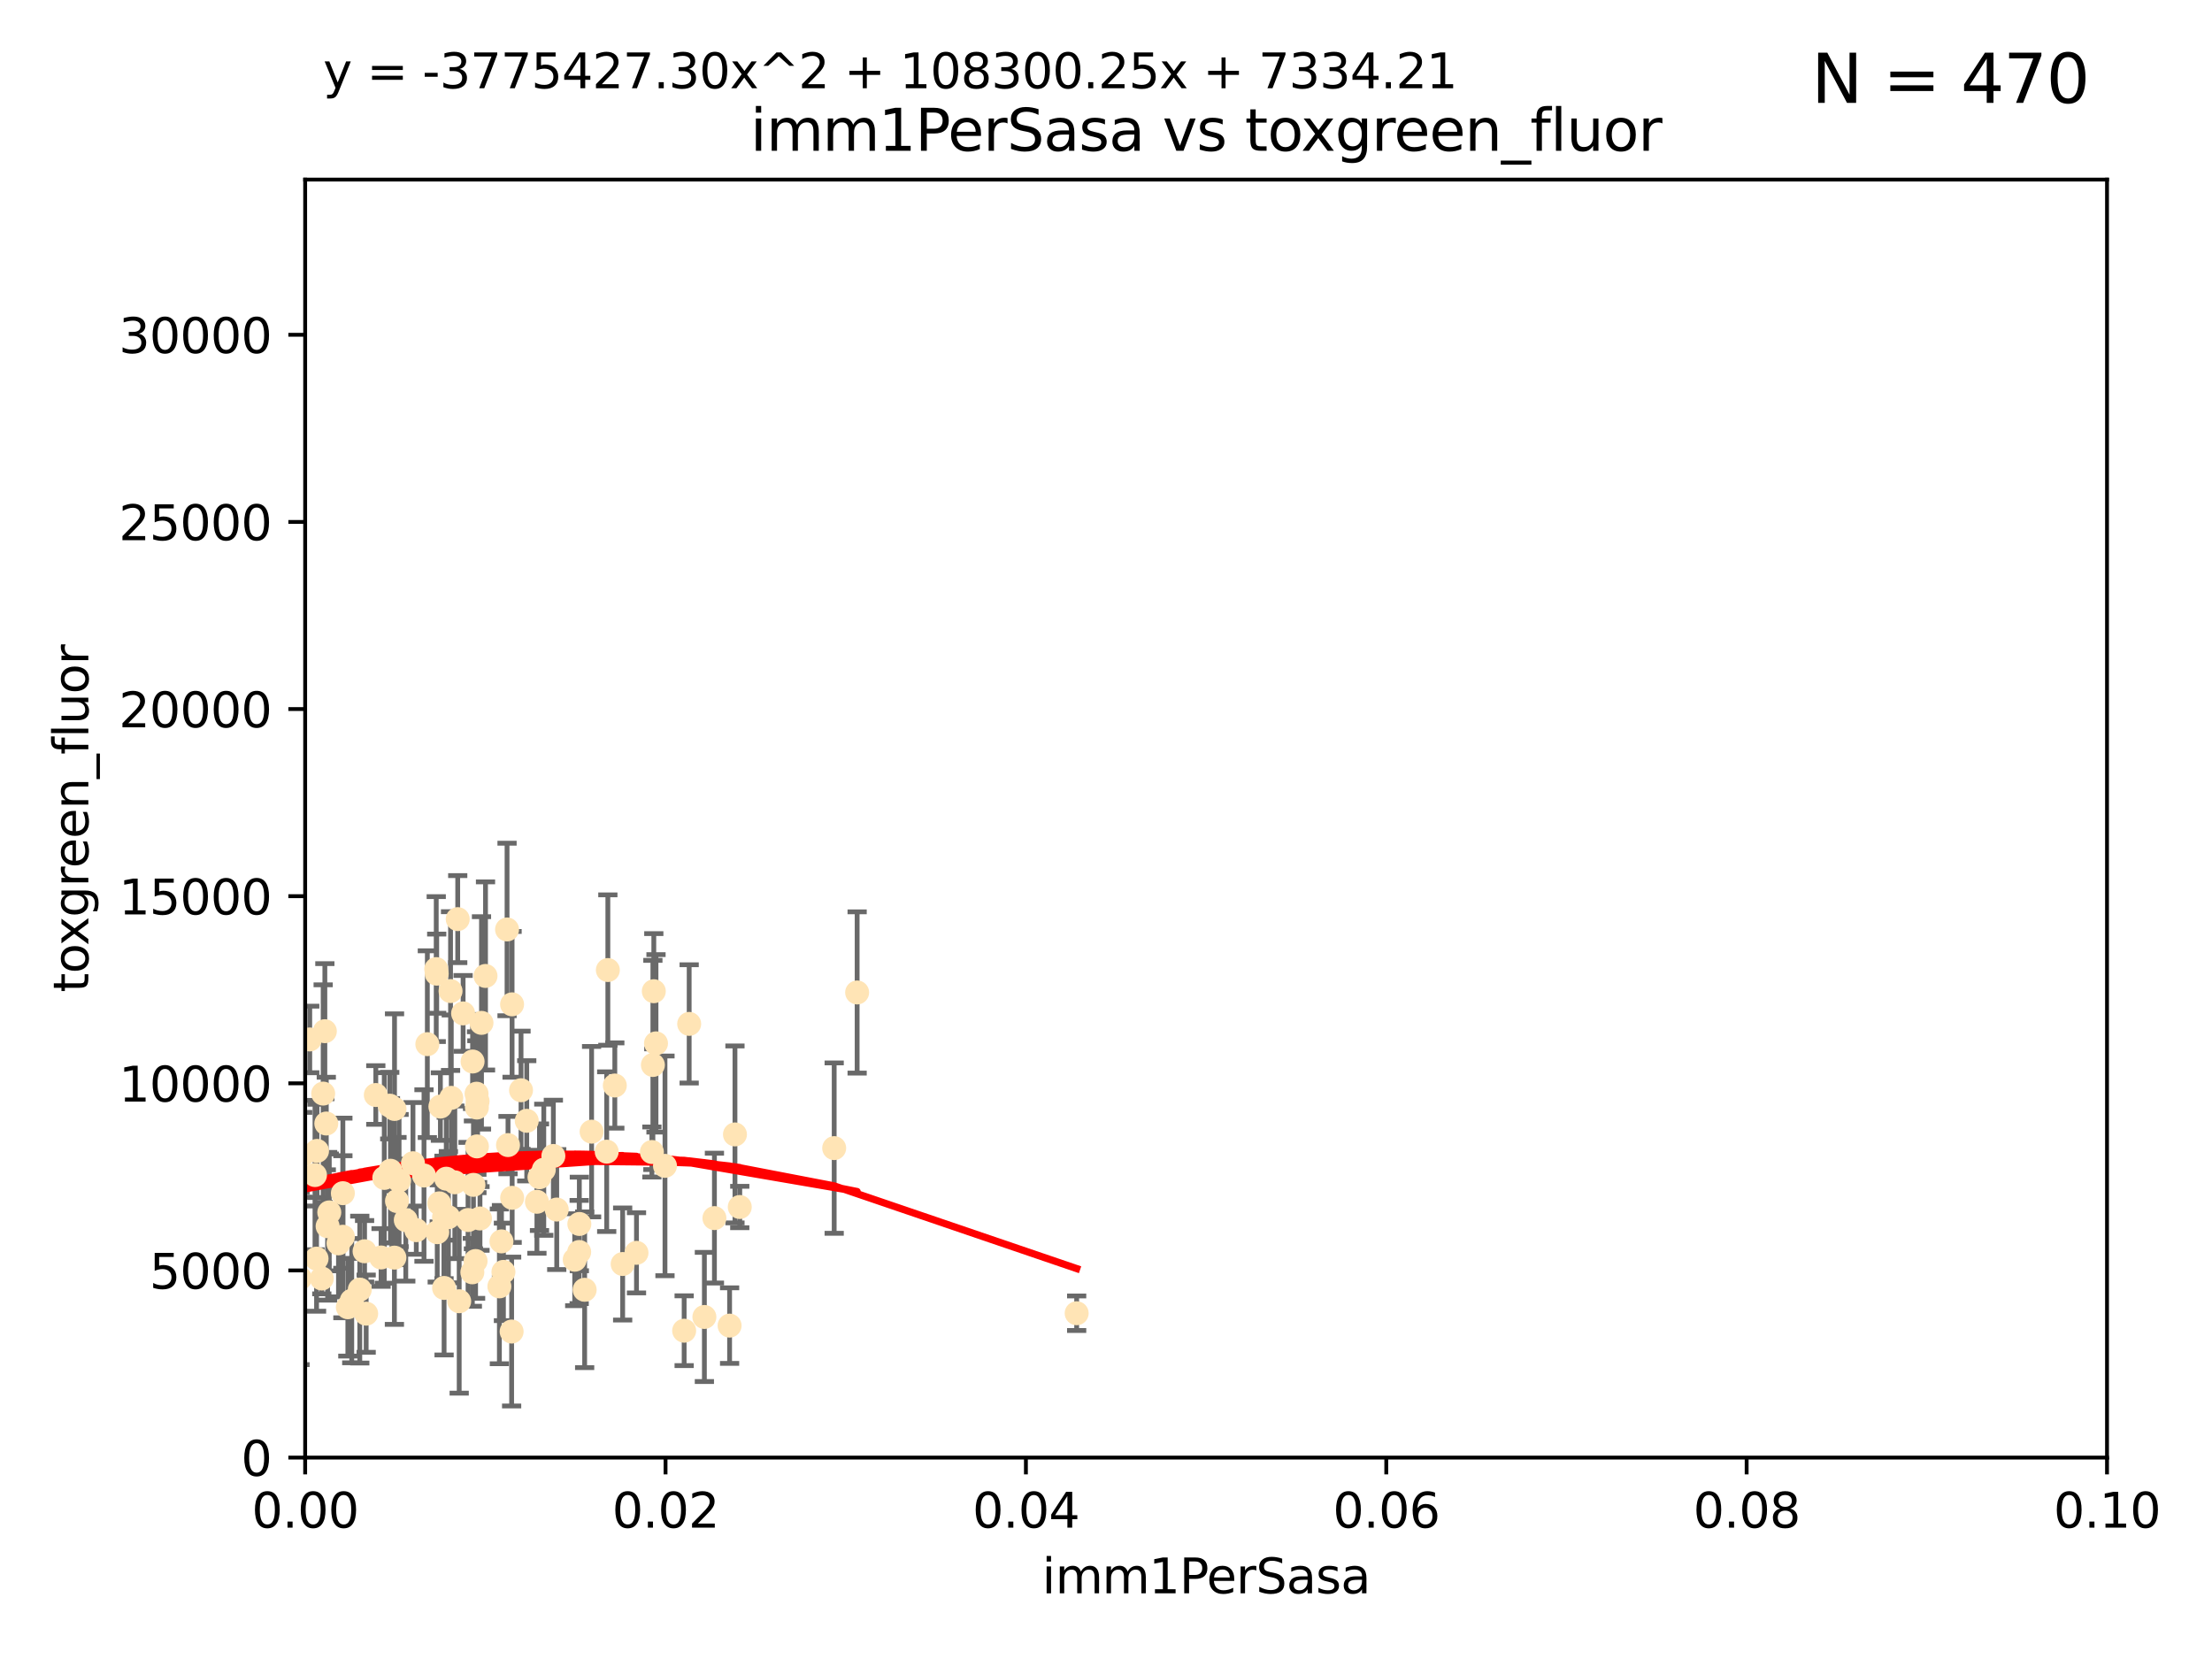 <?xml version="1.0" encoding="utf-8" standalone="no"?>
<!DOCTYPE svg PUBLIC "-//W3C//DTD SVG 1.1//EN"
  "http://www.w3.org/Graphics/SVG/1.1/DTD/svg11.dtd">
<svg xmlns:xlink="http://www.w3.org/1999/xlink" width="460.8pt" height="345.6pt" viewBox="0 0 460.8 345.6" xmlns="http://www.w3.org/2000/svg" version="1.1">
 <defs>
  <style type="text/css">*{stroke-linejoin: round; stroke-linecap: butt}</style>
 </defs>
 <g id="figure_1">
  <g id="patch_1">
   <path d="M 0 345.6 
L 460.8 345.6 
L 460.8 0 
L 0 0 
z
" style="fill: #ffffff"/>
  </g>
  <g id="axes_1">
   <g id="patch_2">
    <path d="M 63.571 303.64 
L 438.93 303.64 
L 438.93 37.411 
L 63.571 37.411 
z
" style="fill: #ffffff"/>
   </g>
   <g id="PathCollection_1">
    <defs>
     <path id="m379793b0b4" d="M 0 1.118 
C 0.297 1.118 0.581 1 0.791 0.791 
C 1 0.581 1.118 0.297 1.118 0 
C 1.118 -0.297 1 -0.581 0.791 -0.791 
C 0.581 -1 0.297 -1.118 0 -1.118 
C -0.297 -1.118 -0.581 -1 -0.791 -0.791 
C -1 -0.581 -1.118 -0.297 -1.118 0 
C -1.118 0.297 -1 0.581 -0.791 0.791 
C -0.581 1 -0.297 1.118 0 1.118 
z
" style="stroke: #ffe4b5"/>
    </defs>
    <g clip-path="url(#pb6e5e1f369)">
     <use xlink:href="#m379793b0b4" x="52.811" y="226.76" style="fill: #ffe4b5; stroke: #ffe4b5"/>
     <use xlink:href="#m379793b0b4" x="44.142" y="252.005" style="fill: #ffe4b5; stroke: #ffe4b5"/>
     <use xlink:href="#m379793b0b4" x="64.527" y="216.536" style="fill: #ffe4b5; stroke: #ffe4b5"/>
     <use xlink:href="#m379793b0b4" x="78.287" y="228.111" style="fill: #ffe4b5; stroke: #ffe4b5"/>
     <use xlink:href="#m379793b0b4" x="48.7" y="244.769" style="fill: #ffe4b5; stroke: #ffe4b5"/>
     <use xlink:href="#m379793b0b4" x="67.973" y="234.05" style="fill: #ffe4b5; stroke: #ffe4b5"/>
     <use xlink:href="#m379793b0b4" x="67.673" y="214.817" style="fill: #ffe4b5; stroke: #ffe4b5"/>
     <use xlink:href="#m379793b0b4" x="53.873" y="254.205" style="fill: #ffe4b5; stroke: #ffe4b5"/>
     <use xlink:href="#m379793b0b4" x="82.187" y="231.017" style="fill: #ffe4b5; stroke: #ffe4b5"/>
     <use xlink:href="#m379793b0b4" x="57.225" y="181.678" style="fill: #ffe4b5; stroke: #ffe4b5"/>
     <use xlink:href="#m379793b0b4" x="57.635" y="237.027" style="fill: #ffe4b5; stroke: #ffe4b5"/>
     <use xlink:href="#m379793b0b4" x="90.877" y="201.88" style="fill: #ffe4b5; stroke: #ffe4b5"/>
     <use xlink:href="#m379793b0b4" x="99.491" y="229.412" style="fill: #ffe4b5; stroke: #ffe4b5"/>
     <use xlink:href="#m379793b0b4" x="59.235" y="212.178" style="fill: #ffe4b5; stroke: #ffe4b5"/>
     <use xlink:href="#m379793b0b4" x="62.506" y="266.293" style="fill: #ffe4b5; stroke: #ffe4b5"/>
     <use xlink:href="#m379793b0b4" x="72.462" y="272.322" style="fill: #ffe4b5; stroke: #ffe4b5"/>
     <use xlink:href="#m379793b0b4" x="97.503" y="254.155" style="fill: #ffe4b5; stroke: #ffe4b5"/>
     <use xlink:href="#m379793b0b4" x="51.91" y="239.982" style="fill: #ffe4b5; stroke: #ffe4b5"/>
     <use xlink:href="#m379793b0b4" x="66.044" y="239.753" style="fill: #ffe4b5; stroke: #ffe4b5"/>
     <use xlink:href="#m379793b0b4" x="111.849" y="250.352" style="fill: #ffe4b5; stroke: #ffe4b5"/>
     <use xlink:href="#m379793b0b4" x="71.431" y="257.637" style="fill: #ffe4b5; stroke: #ffe4b5"/>
     <use xlink:href="#m379793b0b4" x="44.252" y="259.605" style="fill: #ffe4b5; stroke: #ffe4b5"/>
     <use xlink:href="#m379793b0b4" x="52.216" y="253.6" style="fill: #ffe4b5; stroke: #ffe4b5"/>
     <use xlink:href="#m379793b0b4" x="56.513" y="235.57" style="fill: #ffe4b5; stroke: #ffe4b5"/>
     <use xlink:href="#m379793b0b4" x="60.04" y="265.126" style="fill: #ffe4b5; stroke: #ffe4b5"/>
     <use xlink:href="#m379793b0b4" x="68.248" y="255.451" style="fill: #ffe4b5; stroke: #ffe4b5"/>
     <use xlink:href="#m379793b0b4" x="106.693" y="249.525" style="fill: #ffe4b5; stroke: #ffe4b5"/>
     <use xlink:href="#m379793b0b4" x="84.532" y="254.168" style="fill: #ffe4b5; stroke: #ffe4b5"/>
     <use xlink:href="#m379793b0b4" x="83.136" y="245.935" style="fill: #ffe4b5; stroke: #ffe4b5"/>
     <use xlink:href="#m379793b0b4" x="90.975" y="202.832" style="fill: #ffe4b5; stroke: #ffe4b5"/>
     <use xlink:href="#m379793b0b4" x="94.008" y="228.7" style="fill: #ffe4b5; stroke: #ffe4b5"/>
     <use xlink:href="#m379793b0b4" x="61.178" y="226.335" style="fill: #ffe4b5; stroke: #ffe4b5"/>
     <use xlink:href="#m379793b0b4" x="71.427" y="248.563" style="fill: #ffe4b5; stroke: #ffe4b5"/>
     <use xlink:href="#m379793b0b4" x="52.509" y="245.292" style="fill: #ffe4b5; stroke: #ffe4b5"/>
     <use xlink:href="#m379793b0b4" x="48.354" y="245.681" style="fill: #ffe4b5; stroke: #ffe4b5"/>
     <use xlink:href="#m379793b0b4" x="57.992" y="231.922" style="fill: #ffe4b5; stroke: #ffe4b5"/>
     <use xlink:href="#m379793b0b4" x="101.141" y="203.309" style="fill: #ffe4b5; stroke: #ffe4b5"/>
     <use xlink:href="#m379793b0b4" x="52.413" y="262.659" style="fill: #ffe4b5; stroke: #ffe4b5"/>
     <use xlink:href="#m379793b0b4" x="92.496" y="253.603" style="fill: #ffe4b5; stroke: #ffe4b5"/>
     <use xlink:href="#m379793b0b4" x="48.644" y="250.173" style="fill: #ffe4b5; stroke: #ffe4b5"/>
     <use xlink:href="#m379793b0b4" x="58.586" y="248.241" style="fill: #ffe4b5; stroke: #ffe4b5"/>
     <use xlink:href="#m379793b0b4" x="68.596" y="252.564" style="fill: #ffe4b5; stroke: #ffe4b5"/>
     <use xlink:href="#m379793b0b4" x="80.052" y="245.382" style="fill: #ffe4b5; stroke: #ffe4b5"/>
     <use xlink:href="#m379793b0b4" x="115.275" y="240.809" style="fill: #ffe4b5; stroke: #ffe4b5"/>
     <use xlink:href="#m379793b0b4" x="81.337" y="243.885" style="fill: #ffe4b5; stroke: #ffe4b5"/>
     <use xlink:href="#m379793b0b4" x="86.721" y="256.268" style="fill: #ffe4b5; stroke: #ffe4b5"/>
     <use xlink:href="#m379793b0b4" x="50.375" y="258.147" style="fill: #ffe4b5; stroke: #ffe4b5"/>
     <use xlink:href="#m379793b0b4" x="67.038" y="266.337" style="fill: #ffe4b5; stroke: #ffe4b5"/>
     <use xlink:href="#m379793b0b4" x="105.827" y="238.542" style="fill: #ffe4b5; stroke: #ffe4b5"/>
     <use xlink:href="#m379793b0b4" x="89.023" y="217.517" style="fill: #ffe4b5; stroke: #ffe4b5"/>
     <use xlink:href="#m379793b0b4" x="63.049" y="240.56" style="fill: #ffe4b5; stroke: #ffe4b5"/>
     <use xlink:href="#m379793b0b4" x="82.702" y="250.198" style="fill: #ffe4b5; stroke: #ffe4b5"/>
     <use xlink:href="#m379793b0b4" x="54.243" y="265.765" style="fill: #ffe4b5; stroke: #ffe4b5"/>
     <use xlink:href="#m379793b0b4" x="56.319" y="280.604" style="fill: #ffe4b5; stroke: #ffe4b5"/>
     <use xlink:href="#m379793b0b4" x="60.187" y="240.015" style="fill: #ffe4b5; stroke: #ffe4b5"/>
     <use xlink:href="#m379793b0b4" x="38.993" y="263.441" style="fill: #ffe4b5; stroke: #ffe4b5"/>
     <use xlink:href="#m379793b0b4" x="86.029" y="242.322" style="fill: #ffe4b5; stroke: #ffe4b5"/>
     <use xlink:href="#m379793b0b4" x="81.192" y="230.33" style="fill: #ffe4b5; stroke: #ffe4b5"/>
     <use xlink:href="#m379793b0b4" x="61.105" y="259.103" style="fill: #ffe4b5; stroke: #ffe4b5"/>
     <use xlink:href="#m379793b0b4" x="88.325" y="244.88" style="fill: #ffe4b5; stroke: #ffe4b5"/>
     <use xlink:href="#m379793b0b4" x="128.077" y="226.132" style="fill: #ffe4b5; stroke: #ffe4b5"/>
     <use xlink:href="#m379793b0b4" x="98.448" y="221.132" style="fill: #ffe4b5; stroke: #ffe4b5"/>
     <use xlink:href="#m379793b0b4" x="106.582" y="277.386" style="fill: #ffe4b5; stroke: #ffe4b5"/>
     <use xlink:href="#m379793b0b4" x="91.744" y="230.52" style="fill: #ffe4b5; stroke: #ffe4b5"/>
     <use xlink:href="#m379793b0b4" x="100.303" y="213.083" style="fill: #ffe4b5; stroke: #ffe4b5"/>
     <use xlink:href="#m379793b0b4" x="95.659" y="271.074" style="fill: #ffe4b5; stroke: #ffe4b5"/>
     <use xlink:href="#m379793b0b4" x="70.515" y="259.016" style="fill: #ffe4b5; stroke: #ffe4b5"/>
     <use xlink:href="#m379793b0b4" x="73.276" y="270.951" style="fill: #ffe4b5; stroke: #ffe4b5"/>
     <use xlink:href="#m379793b0b4" x="65.618" y="244.786" style="fill: #ffe4b5; stroke: #ffe4b5"/>
     <use xlink:href="#m379793b0b4" x="92.965" y="245.545" style="fill: #ffe4b5; stroke: #ffe4b5"/>
     <use xlink:href="#m379793b0b4" x="91.085" y="256.689" style="fill: #ffe4b5; stroke: #ffe4b5"/>
     <use xlink:href="#m379793b0b4" x="75.949" y="260.664" style="fill: #ffe4b5; stroke: #ffe4b5"/>
     <use xlink:href="#m379793b0b4" x="129.712" y="263.316" style="fill: #ffe4b5; stroke: #ffe4b5"/>
     <use xlink:href="#m379793b0b4" x="96.474" y="211.111" style="fill: #ffe4b5; stroke: #ffe4b5"/>
     <use xlink:href="#m379793b0b4" x="61.162" y="236.934" style="fill: #ffe4b5; stroke: #ffe4b5"/>
     <use xlink:href="#m379793b0b4" x="67.322" y="227.815" style="fill: #ffe4b5; stroke: #ffe4b5"/>
     <use xlink:href="#m379793b0b4" x="104.874" y="264.957" style="fill: #ffe4b5; stroke: #ffe4b5"/>
     <use xlink:href="#m379793b0b4" x="99.991" y="253.828" style="fill: #ffe4b5; stroke: #ffe4b5"/>
     <use xlink:href="#m379793b0b4" x="74.95" y="268.649" style="fill: #ffe4b5; stroke: #ffe4b5"/>
     <use xlink:href="#m379793b0b4" x="99.275" y="227.838" style="fill: #ffe4b5; stroke: #ffe4b5"/>
     <use xlink:href="#m379793b0b4" x="65.944" y="262.194" style="fill: #ffe4b5; stroke: #ffe4b5"/>
     <use xlink:href="#m379793b0b4" x="136.008" y="221.853" style="fill: #ffe4b5; stroke: #ffe4b5"/>
     <use xlink:href="#m379793b0b4" x="93.857" y="206.457" style="fill: #ffe4b5; stroke: #ffe4b5"/>
     <use xlink:href="#m379793b0b4" x="79.383" y="261.955" style="fill: #ffe4b5; stroke: #ffe4b5"/>
     <use xlink:href="#m379793b0b4" x="76.28" y="273.662" style="fill: #ffe4b5; stroke: #ffe4b5"/>
     <use xlink:href="#m379793b0b4" x="99.074" y="262.694" style="fill: #ffe4b5; stroke: #ffe4b5"/>
     <use xlink:href="#m379793b0b4" x="105.627" y="193.623" style="fill: #ffe4b5; stroke: #ffe4b5"/>
     <use xlink:href="#m379793b0b4" x="98.629" y="246.826" style="fill: #ffe4b5; stroke: #ffe4b5"/>
     <use xlink:href="#m379793b0b4" x="95.352" y="191.469" style="fill: #ffe4b5; stroke: #ffe4b5"/>
     <use xlink:href="#m379793b0b4" x="112.383" y="245.234" style="fill: #ffe4b5; stroke: #ffe4b5"/>
     <use xlink:href="#m379793b0b4" x="82.162" y="261.986" style="fill: #ffe4b5; stroke: #ffe4b5"/>
     <use xlink:href="#m379793b0b4" x="106.676" y="209.222" style="fill: #ffe4b5; stroke: #ffe4b5"/>
     <use xlink:href="#m379793b0b4" x="123.24" y="235.746" style="fill: #ffe4b5; stroke: #ffe4b5"/>
     <use xlink:href="#m379793b0b4" x="120.653" y="260.815" style="fill: #ffe4b5; stroke: #ffe4b5"/>
     <use xlink:href="#m379793b0b4" x="98.399" y="265.045" style="fill: #ffe4b5; stroke: #ffe4b5"/>
     <use xlink:href="#m379793b0b4" x="108.539" y="227.117" style="fill: #ffe4b5; stroke: #ffe4b5"/>
     <use xlink:href="#m379793b0b4" x="113.28" y="243.672" style="fill: #ffe4b5; stroke: #ffe4b5"/>
     <use xlink:href="#m379793b0b4" x="121.793" y="268.684" style="fill: #ffe4b5; stroke: #ffe4b5"/>
     <use xlink:href="#m379793b0b4" x="94.744" y="246.295" style="fill: #ffe4b5; stroke: #ffe4b5"/>
     <use xlink:href="#m379793b0b4" x="99.34" y="230.72" style="fill: #ffe4b5; stroke: #ffe4b5"/>
     <use xlink:href="#m379793b0b4" x="92.512" y="268.302" style="fill: #ffe4b5; stroke: #ffe4b5"/>
     <use xlink:href="#m379793b0b4" x="126.388" y="239.911" style="fill: #ffe4b5; stroke: #ffe4b5"/>
     <use xlink:href="#m379793b0b4" x="119.725" y="262.419" style="fill: #ffe4b5; stroke: #ffe4b5"/>
     <use xlink:href="#m379793b0b4" x="136.656" y="217.353" style="fill: #ffe4b5; stroke: #ffe4b5"/>
     <use xlink:href="#m379793b0b4" x="104.465" y="258.605" style="fill: #ffe4b5; stroke: #ffe4b5"/>
     <use xlink:href="#m379793b0b4" x="148.828" y="253.753" style="fill: #ffe4b5; stroke: #ffe4b5"/>
     <use xlink:href="#m379793b0b4" x="143.568" y="213.294" style="fill: #ffe4b5; stroke: #ffe4b5"/>
     <use xlink:href="#m379793b0b4" x="120.687" y="254.975" style="fill: #ffe4b5; stroke: #ffe4b5"/>
     <use xlink:href="#m379793b0b4" x="132.594" y="260.985" style="fill: #ffe4b5; stroke: #ffe4b5"/>
     <use xlink:href="#m379793b0b4" x="115.978" y="251.971" style="fill: #ffe4b5; stroke: #ffe4b5"/>
     <use xlink:href="#m379793b0b4" x="126.627" y="202.077" style="fill: #ffe4b5; stroke: #ffe4b5"/>
     <use xlink:href="#m379793b0b4" x="99.35" y="238.818" style="fill: #ffe4b5; stroke: #ffe4b5"/>
     <use xlink:href="#m379793b0b4" x="47.299" y="276.739" style="fill: #ffe4b5; stroke: #ffe4b5"/>
     <use xlink:href="#m379793b0b4" x="93.406" y="253.562" style="fill: #ffe4b5; stroke: #ffe4b5"/>
     <use xlink:href="#m379793b0b4" x="146.736" y="274.347" style="fill: #ffe4b5; stroke: #ffe4b5"/>
     <use xlink:href="#m379793b0b4" x="104.031" y="267.976" style="fill: #ffe4b5; stroke: #ffe4b5"/>
     <use xlink:href="#m379793b0b4" x="142.522" y="277.211" style="fill: #ffe4b5; stroke: #ffe4b5"/>
     <use xlink:href="#m379793b0b4" x="154.107" y="251.441" style="fill: #ffe4b5; stroke: #ffe4b5"/>
     <use xlink:href="#m379793b0b4" x="136.2" y="206.49" style="fill: #ffe4b5; stroke: #ffe4b5"/>
     <use xlink:href="#m379793b0b4" x="109.731" y="233.485" style="fill: #ffe4b5; stroke: #ffe4b5"/>
     <use xlink:href="#m379793b0b4" x="91.502" y="250.681" style="fill: #ffe4b5; stroke: #ffe4b5"/>
     <use xlink:href="#m379793b0b4" x="135.802" y="239.983" style="fill: #ffe4b5; stroke: #ffe4b5"/>
     <use xlink:href="#m379793b0b4" x="151.99" y="276.151" style="fill: #ffe4b5; stroke: #ffe4b5"/>
     <use xlink:href="#m379793b0b4" x="178.558" y="206.748" style="fill: #ffe4b5; stroke: #ffe4b5"/>
     <use xlink:href="#m379793b0b4" x="138.528" y="242.868" style="fill: #ffe4b5; stroke: #ffe4b5"/>
     <use xlink:href="#m379793b0b4" x="153.106" y="236.321" style="fill: #ffe4b5; stroke: #ffe4b5"/>
     <use xlink:href="#m379793b0b4" x="173.776" y="239.171" style="fill: #ffe4b5; stroke: #ffe4b5"/>
     <use xlink:href="#m379793b0b4" x="224.289" y="273.573" style="fill: #ffe4b5; stroke: #ffe4b5"/>
    </g>
   </g>
   <g id="matplotlib.axis_1">
    <g id="xtick_1">
     <g id="line2d_1">
      <defs>
       <path id="mba7439d142" d="M 0 0 
L 0 3.5 
" style="stroke: #000000; stroke-width: 0.8"/>
      </defs>
      <g>
       <use xlink:href="#mba7439d142" x="63.571" y="303.64" style="stroke: #000000; stroke-width: 0.8"/>
      </g>
     </g>
     <g id="text_1">
      <!-- 0.00 -->
      <g transform="translate(52.438 318.238)scale(0.1 -0.1)">
       <defs>
        <path id="DejaVuSans-30" d="M 2034 4250 
Q 1547 4250 1301 3770 
Q 1056 3291 1056 2328 
Q 1056 1369 1301 889 
Q 1547 409 2034 409 
Q 2525 409 2770 889 
Q 3016 1369 3016 2328 
Q 3016 3291 2770 3770 
Q 2525 4250 2034 4250 
z
M 2034 4750 
Q 2819 4750 3233 4129 
Q 3647 3509 3647 2328 
Q 3647 1150 3233 529 
Q 2819 -91 2034 -91 
Q 1250 -91 836 529 
Q 422 1150 422 2328 
Q 422 3509 836 4129 
Q 1250 4750 2034 4750 
z
" transform="scale(0.016)"/>
        <path id="DejaVuSans-2e" d="M 684 794 
L 1344 794 
L 1344 0 
L 684 0 
L 684 794 
z
" transform="scale(0.016)"/>
       </defs>
       <use xlink:href="#DejaVuSans-30"/>
       <use xlink:href="#DejaVuSans-2e" x="63.623"/>
       <use xlink:href="#DejaVuSans-30" x="95.41"/>
       <use xlink:href="#DejaVuSans-30" x="159.033"/>
      </g>
     </g>
    </g>
    <g id="xtick_2">
     <g id="line2d_2">
      <g>
       <use xlink:href="#mba7439d142" x="138.643" y="303.64" style="stroke: #000000; stroke-width: 0.8"/>
      </g>
     </g>
     <g id="text_2">
      <!-- 0.02 -->
      <g transform="translate(127.51 318.238)scale(0.1 -0.1)">
       <defs>
        <path id="DejaVuSans-32" d="M 1228 531 
L 3431 531 
L 3431 0 
L 469 0 
L 469 531 
Q 828 903 1448 1529 
Q 2069 2156 2228 2338 
Q 2531 2678 2651 2914 
Q 2772 3150 2772 3378 
Q 2772 3750 2511 3984 
Q 2250 4219 1831 4219 
Q 1534 4219 1204 4116 
Q 875 4013 500 3803 
L 500 4441 
Q 881 4594 1212 4672 
Q 1544 4750 1819 4750 
Q 2544 4750 2975 4387 
Q 3406 4025 3406 3419 
Q 3406 3131 3298 2873 
Q 3191 2616 2906 2266 
Q 2828 2175 2409 1742 
Q 1991 1309 1228 531 
z
" transform="scale(0.016)"/>
       </defs>
       <use xlink:href="#DejaVuSans-30"/>
       <use xlink:href="#DejaVuSans-2e" x="63.623"/>
       <use xlink:href="#DejaVuSans-30" x="95.41"/>
       <use xlink:href="#DejaVuSans-32" x="159.033"/>
      </g>
     </g>
    </g>
    <g id="xtick_3">
     <g id="line2d_3">
      <g>
       <use xlink:href="#mba7439d142" x="213.715" y="303.64" style="stroke: #000000; stroke-width: 0.8"/>
      </g>
     </g>
     <g id="text_3">
      <!-- 0.04 -->
      <g transform="translate(202.582 318.238)scale(0.1 -0.1)">
       <defs>
        <path id="DejaVuSans-34" d="M 2419 4116 
L 825 1625 
L 2419 1625 
L 2419 4116 
z
M 2253 4666 
L 3047 4666 
L 3047 1625 
L 3713 1625 
L 3713 1100 
L 3047 1100 
L 3047 0 
L 2419 0 
L 2419 1100 
L 313 1100 
L 313 1709 
L 2253 4666 
z
" transform="scale(0.016)"/>
       </defs>
       <use xlink:href="#DejaVuSans-30"/>
       <use xlink:href="#DejaVuSans-2e" x="63.623"/>
       <use xlink:href="#DejaVuSans-30" x="95.41"/>
       <use xlink:href="#DejaVuSans-34" x="159.033"/>
      </g>
     </g>
    </g>
    <g id="xtick_4">
     <g id="line2d_4">
      <g>
       <use xlink:href="#mba7439d142" x="288.786" y="303.64" style="stroke: #000000; stroke-width: 0.8"/>
      </g>
     </g>
     <g id="text_4">
      <!-- 0.06 -->
      <g transform="translate(277.654 318.238)scale(0.1 -0.1)">
       <defs>
        <path id="DejaVuSans-36" d="M 2113 2584 
Q 1688 2584 1439 2293 
Q 1191 2003 1191 1497 
Q 1191 994 1439 701 
Q 1688 409 2113 409 
Q 2538 409 2786 701 
Q 3034 994 3034 1497 
Q 3034 2003 2786 2293 
Q 2538 2584 2113 2584 
z
M 3366 4563 
L 3366 3988 
Q 3128 4100 2886 4159 
Q 2644 4219 2406 4219 
Q 1781 4219 1451 3797 
Q 1122 3375 1075 2522 
Q 1259 2794 1537 2939 
Q 1816 3084 2150 3084 
Q 2853 3084 3261 2657 
Q 3669 2231 3669 1497 
Q 3669 778 3244 343 
Q 2819 -91 2113 -91 
Q 1303 -91 875 529 
Q 447 1150 447 2328 
Q 447 3434 972 4092 
Q 1497 4750 2381 4750 
Q 2619 4750 2861 4703 
Q 3103 4656 3366 4563 
z
" transform="scale(0.016)"/>
       </defs>
       <use xlink:href="#DejaVuSans-30"/>
       <use xlink:href="#DejaVuSans-2e" x="63.623"/>
       <use xlink:href="#DejaVuSans-30" x="95.41"/>
       <use xlink:href="#DejaVuSans-36" x="159.033"/>
      </g>
     </g>
    </g>
    <g id="xtick_5">
     <g id="line2d_5">
      <g>
       <use xlink:href="#mba7439d142" x="363.858" y="303.64" style="stroke: #000000; stroke-width: 0.8"/>
      </g>
     </g>
     <g id="text_5">
      <!-- 0.08 -->
      <g transform="translate(352.725 318.238)scale(0.1 -0.1)">
       <defs>
        <path id="DejaVuSans-38" d="M 2034 2216 
Q 1584 2216 1326 1975 
Q 1069 1734 1069 1313 
Q 1069 891 1326 650 
Q 1584 409 2034 409 
Q 2484 409 2743 651 
Q 3003 894 3003 1313 
Q 3003 1734 2745 1975 
Q 2488 2216 2034 2216 
z
M 1403 2484 
Q 997 2584 770 2862 
Q 544 3141 544 3541 
Q 544 4100 942 4425 
Q 1341 4750 2034 4750 
Q 2731 4750 3128 4425 
Q 3525 4100 3525 3541 
Q 3525 3141 3298 2862 
Q 3072 2584 2669 2484 
Q 3125 2378 3379 2068 
Q 3634 1759 3634 1313 
Q 3634 634 3220 271 
Q 2806 -91 2034 -91 
Q 1263 -91 848 271 
Q 434 634 434 1313 
Q 434 1759 690 2068 
Q 947 2378 1403 2484 
z
M 1172 3481 
Q 1172 3119 1398 2916 
Q 1625 2713 2034 2713 
Q 2441 2713 2670 2916 
Q 2900 3119 2900 3481 
Q 2900 3844 2670 4047 
Q 2441 4250 2034 4250 
Q 1625 4250 1398 4047 
Q 1172 3844 1172 3481 
z
" transform="scale(0.016)"/>
       </defs>
       <use xlink:href="#DejaVuSans-30"/>
       <use xlink:href="#DejaVuSans-2e" x="63.623"/>
       <use xlink:href="#DejaVuSans-30" x="95.41"/>
       <use xlink:href="#DejaVuSans-38" x="159.033"/>
      </g>
     </g>
    </g>
    <g id="xtick_6">
     <g id="line2d_6">
      <g>
       <use xlink:href="#mba7439d142" x="438.93" y="303.64" style="stroke: #000000; stroke-width: 0.8"/>
      </g>
     </g>
     <g id="text_6">
      <!-- 0.10 -->
      <g transform="translate(427.797 318.238)scale(0.1 -0.1)">
       <defs>
        <path id="DejaVuSans-31" d="M 794 531 
L 1825 531 
L 1825 4091 
L 703 3866 
L 703 4441 
L 1819 4666 
L 2450 4666 
L 2450 531 
L 3481 531 
L 3481 0 
L 794 0 
L 794 531 
z
" transform="scale(0.016)"/>
       </defs>
       <use xlink:href="#DejaVuSans-30"/>
       <use xlink:href="#DejaVuSans-2e" x="63.623"/>
       <use xlink:href="#DejaVuSans-31" x="95.41"/>
       <use xlink:href="#DejaVuSans-30" x="159.033"/>
      </g>
     </g>
    </g>
    <g id="text_7">
     <!-- imm1PerSasa -->
     <g transform="translate(217.067 331.917)scale(0.1 -0.1)">
      <defs>
       <path id="DejaVuSans-69" d="M 603 3500 
L 1178 3500 
L 1178 0 
L 603 0 
L 603 3500 
z
M 603 4863 
L 1178 4863 
L 1178 4134 
L 603 4134 
L 603 4863 
z
" transform="scale(0.016)"/>
       <path id="DejaVuSans-6d" d="M 3328 2828 
Q 3544 3216 3844 3400 
Q 4144 3584 4550 3584 
Q 5097 3584 5394 3201 
Q 5691 2819 5691 2113 
L 5691 0 
L 5113 0 
L 5113 2094 
Q 5113 2597 4934 2840 
Q 4756 3084 4391 3084 
Q 3944 3084 3684 2787 
Q 3425 2491 3425 1978 
L 3425 0 
L 2847 0 
L 2847 2094 
Q 2847 2600 2669 2842 
Q 2491 3084 2119 3084 
Q 1678 3084 1418 2786 
Q 1159 2488 1159 1978 
L 1159 0 
L 581 0 
L 581 3500 
L 1159 3500 
L 1159 2956 
Q 1356 3278 1631 3431 
Q 1906 3584 2284 3584 
Q 2666 3584 2933 3390 
Q 3200 3197 3328 2828 
z
" transform="scale(0.016)"/>
       <path id="DejaVuSans-50" d="M 1259 4147 
L 1259 2394 
L 2053 2394 
Q 2494 2394 2734 2622 
Q 2975 2850 2975 3272 
Q 2975 3691 2734 3919 
Q 2494 4147 2053 4147 
L 1259 4147 
z
M 628 4666 
L 2053 4666 
Q 2838 4666 3239 4311 
Q 3641 3956 3641 3272 
Q 3641 2581 3239 2228 
Q 2838 1875 2053 1875 
L 1259 1875 
L 1259 0 
L 628 0 
L 628 4666 
z
" transform="scale(0.016)"/>
       <path id="DejaVuSans-65" d="M 3597 1894 
L 3597 1613 
L 953 1613 
Q 991 1019 1311 708 
Q 1631 397 2203 397 
Q 2534 397 2845 478 
Q 3156 559 3463 722 
L 3463 178 
Q 3153 47 2828 -22 
Q 2503 -91 2169 -91 
Q 1331 -91 842 396 
Q 353 884 353 1716 
Q 353 2575 817 3079 
Q 1281 3584 2069 3584 
Q 2775 3584 3186 3129 
Q 3597 2675 3597 1894 
z
M 3022 2063 
Q 3016 2534 2758 2815 
Q 2500 3097 2075 3097 
Q 1594 3097 1305 2825 
Q 1016 2553 972 2059 
L 3022 2063 
z
" transform="scale(0.016)"/>
       <path id="DejaVuSans-72" d="M 2631 2963 
Q 2534 3019 2420 3045 
Q 2306 3072 2169 3072 
Q 1681 3072 1420 2755 
Q 1159 2438 1159 1844 
L 1159 0 
L 581 0 
L 581 3500 
L 1159 3500 
L 1159 2956 
Q 1341 3275 1631 3429 
Q 1922 3584 2338 3584 
Q 2397 3584 2469 3576 
Q 2541 3569 2628 3553 
L 2631 2963 
z
" transform="scale(0.016)"/>
       <path id="DejaVuSans-53" d="M 3425 4513 
L 3425 3897 
Q 3066 4069 2747 4153 
Q 2428 4238 2131 4238 
Q 1616 4238 1336 4038 
Q 1056 3838 1056 3469 
Q 1056 3159 1242 3001 
Q 1428 2844 1947 2747 
L 2328 2669 
Q 3034 2534 3370 2195 
Q 3706 1856 3706 1288 
Q 3706 609 3251 259 
Q 2797 -91 1919 -91 
Q 1588 -91 1214 -16 
Q 841 59 441 206 
L 441 856 
Q 825 641 1194 531 
Q 1563 422 1919 422 
Q 2459 422 2753 634 
Q 3047 847 3047 1241 
Q 3047 1584 2836 1778 
Q 2625 1972 2144 2069 
L 1759 2144 
Q 1053 2284 737 2584 
Q 422 2884 422 3419 
Q 422 4038 858 4394 
Q 1294 4750 2059 4750 
Q 2388 4750 2728 4690 
Q 3069 4631 3425 4513 
z
" transform="scale(0.016)"/>
       <path id="DejaVuSans-61" d="M 2194 1759 
Q 1497 1759 1228 1600 
Q 959 1441 959 1056 
Q 959 750 1161 570 
Q 1363 391 1709 391 
Q 2188 391 2477 730 
Q 2766 1069 2766 1631 
L 2766 1759 
L 2194 1759 
z
M 3341 1997 
L 3341 0 
L 2766 0 
L 2766 531 
Q 2569 213 2275 61 
Q 1981 -91 1556 -91 
Q 1019 -91 701 211 
Q 384 513 384 1019 
Q 384 1609 779 1909 
Q 1175 2209 1959 2209 
L 2766 2209 
L 2766 2266 
Q 2766 2663 2505 2880 
Q 2244 3097 1772 3097 
Q 1472 3097 1187 3025 
Q 903 2953 641 2809 
L 641 3341 
Q 956 3463 1253 3523 
Q 1550 3584 1831 3584 
Q 2591 3584 2966 3190 
Q 3341 2797 3341 1997 
z
" transform="scale(0.016)"/>
       <path id="DejaVuSans-73" d="M 2834 3397 
L 2834 2853 
Q 2591 2978 2328 3040 
Q 2066 3103 1784 3103 
Q 1356 3103 1142 2972 
Q 928 2841 928 2578 
Q 928 2378 1081 2264 
Q 1234 2150 1697 2047 
L 1894 2003 
Q 2506 1872 2764 1633 
Q 3022 1394 3022 966 
Q 3022 478 2636 193 
Q 2250 -91 1575 -91 
Q 1294 -91 989 -36 
Q 684 19 347 128 
L 347 722 
Q 666 556 975 473 
Q 1284 391 1588 391 
Q 1994 391 2212 530 
Q 2431 669 2431 922 
Q 2431 1156 2273 1281 
Q 2116 1406 1581 1522 
L 1381 1569 
Q 847 1681 609 1914 
Q 372 2147 372 2553 
Q 372 3047 722 3315 
Q 1072 3584 1716 3584 
Q 2034 3584 2315 3537 
Q 2597 3491 2834 3397 
z
" transform="scale(0.016)"/>
      </defs>
      <use xlink:href="#DejaVuSans-69"/>
      <use xlink:href="#DejaVuSans-6d" x="27.783"/>
      <use xlink:href="#DejaVuSans-6d" x="125.195"/>
      <use xlink:href="#DejaVuSans-31" x="222.607"/>
      <use xlink:href="#DejaVuSans-50" x="286.23"/>
      <use xlink:href="#DejaVuSans-65" x="342.908"/>
      <use xlink:href="#DejaVuSans-72" x="404.432"/>
      <use xlink:href="#DejaVuSans-53" x="445.545"/>
      <use xlink:href="#DejaVuSans-61" x="509.021"/>
      <use xlink:href="#DejaVuSans-73" x="570.301"/>
      <use xlink:href="#DejaVuSans-61" x="622.4"/>
     </g>
    </g>
   </g>
   <g id="matplotlib.axis_2">
    <g id="ytick_1">
     <g id="line2d_7">
      <defs>
       <path id="m70a57140c5" d="M 0 0 
L -3.5 0 
" style="stroke: #000000; stroke-width: 0.8"/>
      </defs>
      <g>
       <use xlink:href="#m70a57140c5" x="63.571" y="303.64" style="stroke: #000000; stroke-width: 0.8"/>
      </g>
     </g>
     <g id="text_8">
      <!-- 0 -->
      <g transform="translate(50.209 307.439)scale(0.1 -0.1)">
       <use xlink:href="#DejaVuSans-30"/>
      </g>
     </g>
    </g>
    <g id="ytick_2">
     <g id="line2d_8">
      <g>
       <use xlink:href="#m70a57140c5" x="63.571" y="264.657" style="stroke: #000000; stroke-width: 0.8"/>
      </g>
     </g>
     <g id="text_9">
      <!-- 5000 -->
      <g transform="translate(31.121 268.457)scale(0.1 -0.1)">
       <defs>
        <path id="DejaVuSans-35" d="M 691 4666 
L 3169 4666 
L 3169 4134 
L 1269 4134 
L 1269 2991 
Q 1406 3038 1543 3061 
Q 1681 3084 1819 3084 
Q 2600 3084 3056 2656 
Q 3513 2228 3513 1497 
Q 3513 744 3044 326 
Q 2575 -91 1722 -91 
Q 1428 -91 1123 -41 
Q 819 9 494 109 
L 494 744 
Q 775 591 1075 516 
Q 1375 441 1709 441 
Q 2250 441 2565 725 
Q 2881 1009 2881 1497 
Q 2881 1984 2565 2268 
Q 2250 2553 1709 2553 
Q 1456 2553 1204 2497 
Q 953 2441 691 2322 
L 691 4666 
z
" transform="scale(0.016)"/>
       </defs>
       <use xlink:href="#DejaVuSans-35"/>
       <use xlink:href="#DejaVuSans-30" x="63.623"/>
       <use xlink:href="#DejaVuSans-30" x="127.246"/>
       <use xlink:href="#DejaVuSans-30" x="190.869"/>
      </g>
     </g>
    </g>
    <g id="ytick_3">
     <g id="line2d_9">
      <g>
       <use xlink:href="#m70a57140c5" x="63.571" y="225.675" style="stroke: #000000; stroke-width: 0.8"/>
      </g>
     </g>
     <g id="text_10">
      <!-- 10000 -->
      <g transform="translate(24.759 229.474)scale(0.1 -0.1)">
       <use xlink:href="#DejaVuSans-31"/>
       <use xlink:href="#DejaVuSans-30" x="63.623"/>
       <use xlink:href="#DejaVuSans-30" x="127.246"/>
       <use xlink:href="#DejaVuSans-30" x="190.869"/>
       <use xlink:href="#DejaVuSans-30" x="254.492"/>
      </g>
     </g>
    </g>
    <g id="ytick_4">
     <g id="line2d_10">
      <g>
       <use xlink:href="#m70a57140c5" x="63.571" y="186.692" style="stroke: #000000; stroke-width: 0.8"/>
      </g>
     </g>
     <g id="text_11">
      <!-- 15000 -->
      <g transform="translate(24.759 190.492)scale(0.1 -0.1)">
       <use xlink:href="#DejaVuSans-31"/>
       <use xlink:href="#DejaVuSans-35" x="63.623"/>
       <use xlink:href="#DejaVuSans-30" x="127.246"/>
       <use xlink:href="#DejaVuSans-30" x="190.869"/>
       <use xlink:href="#DejaVuSans-30" x="254.492"/>
      </g>
     </g>
    </g>
    <g id="ytick_5">
     <g id="line2d_11">
      <g>
       <use xlink:href="#m70a57140c5" x="63.571" y="147.71" style="stroke: #000000; stroke-width: 0.8"/>
      </g>
     </g>
     <g id="text_12">
      <!-- 20000 -->
      <g transform="translate(24.759 151.509)scale(0.1 -0.1)">
       <use xlink:href="#DejaVuSans-32"/>
       <use xlink:href="#DejaVuSans-30" x="63.623"/>
       <use xlink:href="#DejaVuSans-30" x="127.246"/>
       <use xlink:href="#DejaVuSans-30" x="190.869"/>
       <use xlink:href="#DejaVuSans-30" x="254.492"/>
      </g>
     </g>
    </g>
    <g id="ytick_6">
     <g id="line2d_12">
      <g>
       <use xlink:href="#m70a57140c5" x="63.571" y="108.727" style="stroke: #000000; stroke-width: 0.8"/>
      </g>
     </g>
     <g id="text_13">
      <!-- 25000 -->
      <g transform="translate(24.759 112.527)scale(0.1 -0.1)">
       <use xlink:href="#DejaVuSans-32"/>
       <use xlink:href="#DejaVuSans-35" x="63.623"/>
       <use xlink:href="#DejaVuSans-30" x="127.246"/>
       <use xlink:href="#DejaVuSans-30" x="190.869"/>
       <use xlink:href="#DejaVuSans-30" x="254.492"/>
      </g>
     </g>
    </g>
    <g id="ytick_7">
     <g id="line2d_13">
      <g>
       <use xlink:href="#m70a57140c5" x="63.571" y="69.745" style="stroke: #000000; stroke-width: 0.8"/>
      </g>
     </g>
     <g id="text_14">
      <!-- 30000 -->
      <g transform="translate(24.759 73.544)scale(0.1 -0.1)">
       <defs>
        <path id="DejaVuSans-33" d="M 2597 2516 
Q 3050 2419 3304 2112 
Q 3559 1806 3559 1356 
Q 3559 666 3084 287 
Q 2609 -91 1734 -91 
Q 1441 -91 1130 -33 
Q 819 25 488 141 
L 488 750 
Q 750 597 1062 519 
Q 1375 441 1716 441 
Q 2309 441 2620 675 
Q 2931 909 2931 1356 
Q 2931 1769 2642 2001 
Q 2353 2234 1838 2234 
L 1294 2234 
L 1294 2753 
L 1863 2753 
Q 2328 2753 2575 2939 
Q 2822 3125 2822 3475 
Q 2822 3834 2567 4026 
Q 2313 4219 1838 4219 
Q 1578 4219 1281 4162 
Q 984 4106 628 3988 
L 628 4550 
Q 988 4650 1302 4700 
Q 1616 4750 1894 4750 
Q 2613 4750 3031 4423 
Q 3450 4097 3450 3541 
Q 3450 3153 3228 2886 
Q 3006 2619 2597 2516 
z
" transform="scale(0.016)"/>
       </defs>
       <use xlink:href="#DejaVuSans-33"/>
       <use xlink:href="#DejaVuSans-30" x="63.623"/>
       <use xlink:href="#DejaVuSans-30" x="127.246"/>
       <use xlink:href="#DejaVuSans-30" x="190.869"/>
       <use xlink:href="#DejaVuSans-30" x="254.492"/>
      </g>
     </g>
    </g>
    <g id="text_15">
     <!-- toxgreen_fluor -->
     <g transform="translate(18.401 206.72)rotate(-90)scale(0.1 -0.1)">
      <defs>
       <path id="DejaVuSans-74" d="M 1172 4494 
L 1172 3500 
L 2356 3500 
L 2356 3053 
L 1172 3053 
L 1172 1153 
Q 1172 725 1289 603 
Q 1406 481 1766 481 
L 2356 481 
L 2356 0 
L 1766 0 
Q 1100 0 847 248 
Q 594 497 594 1153 
L 594 3053 
L 172 3053 
L 172 3500 
L 594 3500 
L 594 4494 
L 1172 4494 
z
" transform="scale(0.016)"/>
       <path id="DejaVuSans-6f" d="M 1959 3097 
Q 1497 3097 1228 2736 
Q 959 2375 959 1747 
Q 959 1119 1226 758 
Q 1494 397 1959 397 
Q 2419 397 2687 759 
Q 2956 1122 2956 1747 
Q 2956 2369 2687 2733 
Q 2419 3097 1959 3097 
z
M 1959 3584 
Q 2709 3584 3137 3096 
Q 3566 2609 3566 1747 
Q 3566 888 3137 398 
Q 2709 -91 1959 -91 
Q 1206 -91 779 398 
Q 353 888 353 1747 
Q 353 2609 779 3096 
Q 1206 3584 1959 3584 
z
" transform="scale(0.016)"/>
       <path id="DejaVuSans-78" d="M 3513 3500 
L 2247 1797 
L 3578 0 
L 2900 0 
L 1881 1375 
L 863 0 
L 184 0 
L 1544 1831 
L 300 3500 
L 978 3500 
L 1906 2253 
L 2834 3500 
L 3513 3500 
z
" transform="scale(0.016)"/>
       <path id="DejaVuSans-67" d="M 2906 1791 
Q 2906 2416 2648 2759 
Q 2391 3103 1925 3103 
Q 1463 3103 1205 2759 
Q 947 2416 947 1791 
Q 947 1169 1205 825 
Q 1463 481 1925 481 
Q 2391 481 2648 825 
Q 2906 1169 2906 1791 
z
M 3481 434 
Q 3481 -459 3084 -895 
Q 2688 -1331 1869 -1331 
Q 1566 -1331 1297 -1286 
Q 1028 -1241 775 -1147 
L 775 -588 
Q 1028 -725 1275 -790 
Q 1522 -856 1778 -856 
Q 2344 -856 2625 -561 
Q 2906 -266 2906 331 
L 2906 616 
Q 2728 306 2450 153 
Q 2172 0 1784 0 
Q 1141 0 747 490 
Q 353 981 353 1791 
Q 353 2603 747 3093 
Q 1141 3584 1784 3584 
Q 2172 3584 2450 3431 
Q 2728 3278 2906 2969 
L 2906 3500 
L 3481 3500 
L 3481 434 
z
" transform="scale(0.016)"/>
       <path id="DejaVuSans-6e" d="M 3513 2113 
L 3513 0 
L 2938 0 
L 2938 2094 
Q 2938 2591 2744 2837 
Q 2550 3084 2163 3084 
Q 1697 3084 1428 2787 
Q 1159 2491 1159 1978 
L 1159 0 
L 581 0 
L 581 3500 
L 1159 3500 
L 1159 2956 
Q 1366 3272 1645 3428 
Q 1925 3584 2291 3584 
Q 2894 3584 3203 3211 
Q 3513 2838 3513 2113 
z
" transform="scale(0.016)"/>
       <path id="DejaVuSans-5f" d="M 3263 -1063 
L 3263 -1509 
L -63 -1509 
L -63 -1063 
L 3263 -1063 
z
" transform="scale(0.016)"/>
       <path id="DejaVuSans-66" d="M 2375 4863 
L 2375 4384 
L 1825 4384 
Q 1516 4384 1395 4259 
Q 1275 4134 1275 3809 
L 1275 3500 
L 2222 3500 
L 2222 3053 
L 1275 3053 
L 1275 0 
L 697 0 
L 697 3053 
L 147 3053 
L 147 3500 
L 697 3500 
L 697 3744 
Q 697 4328 969 4595 
Q 1241 4863 1831 4863 
L 2375 4863 
z
" transform="scale(0.016)"/>
       <path id="DejaVuSans-6c" d="M 603 4863 
L 1178 4863 
L 1178 0 
L 603 0 
L 603 4863 
z
" transform="scale(0.016)"/>
       <path id="DejaVuSans-75" d="M 544 1381 
L 544 3500 
L 1119 3500 
L 1119 1403 
Q 1119 906 1312 657 
Q 1506 409 1894 409 
Q 2359 409 2629 706 
Q 2900 1003 2900 1516 
L 2900 3500 
L 3475 3500 
L 3475 0 
L 2900 0 
L 2900 538 
Q 2691 219 2414 64 
Q 2138 -91 1772 -91 
Q 1169 -91 856 284 
Q 544 659 544 1381 
z
M 1991 3584 
L 1991 3584 
z
" transform="scale(0.016)"/>
      </defs>
      <use xlink:href="#DejaVuSans-74"/>
      <use xlink:href="#DejaVuSans-6f" x="39.209"/>
      <use xlink:href="#DejaVuSans-78" x="97.266"/>
      <use xlink:href="#DejaVuSans-67" x="156.445"/>
      <use xlink:href="#DejaVuSans-72" x="219.922"/>
      <use xlink:href="#DejaVuSans-65" x="258.785"/>
      <use xlink:href="#DejaVuSans-65" x="320.309"/>
      <use xlink:href="#DejaVuSans-6e" x="381.832"/>
      <use xlink:href="#DejaVuSans-5f" x="445.211"/>
      <use xlink:href="#DejaVuSans-66" x="495.211"/>
      <use xlink:href="#DejaVuSans-6c" x="530.416"/>
      <use xlink:href="#DejaVuSans-75" x="558.199"/>
      <use xlink:href="#DejaVuSans-6f" x="621.578"/>
      <use xlink:href="#DejaVuSans-72" x="682.76"/>
     </g>
    </g>
   </g>
   <g id="LineCollection_1">
    <path d="M 52.811 242.584 
L 52.811 210.935 
" clip-path="url(#pb6e5e1f369)" style="fill: none; stroke: #696969"/>
    <path d="M 44.142 260.673 
L 44.142 243.336 
" clip-path="url(#pb6e5e1f369)" style="fill: none; stroke: #696969"/>
    <path d="M 64.527 223.469 
L 64.527 209.604 
" clip-path="url(#pb6e5e1f369)" style="fill: none; stroke: #696969"/>
    <path d="M 78.287 234.219 
L 78.287 222.003 
" clip-path="url(#pb6e5e1f369)" style="fill: none; stroke: #696969"/>
    <path d="M 48.7 250.685 
L 48.7 238.853 
" clip-path="url(#pb6e5e1f369)" style="fill: none; stroke: #696969"/>
    <path d="M 67.973 243.689 
L 67.973 224.412 
" clip-path="url(#pb6e5e1f369)" style="fill: none; stroke: #696969"/>
    <path d="M 67.673 228.894 
L 67.673 200.74 
" clip-path="url(#pb6e5e1f369)" style="fill: none; stroke: #696969"/>
    <path d="M 53.873 268.382 
L 53.873 240.028 
" clip-path="url(#pb6e5e1f369)" style="fill: none; stroke: #696969"/>
    <path d="M 82.187 250.833 
L 82.187 211.201 
" clip-path="url(#pb6e5e1f369)" style="fill: none; stroke: #696969"/>
    <path d="M 57.225 195.434 
L 57.225 167.921 
" clip-path="url(#pb6e5e1f369)" style="fill: none; stroke: #696969"/>
    <path d="M 57.635 248.024 
L 57.635 226.03 
" clip-path="url(#pb6e5e1f369)" style="fill: none; stroke: #696969"/>
    <path d="M 90.877 216.978 
L 90.877 186.782 
" clip-path="url(#pb6e5e1f369)" style="fill: none; stroke: #696969"/>
    <path d="M 99.491 246.337 
L 99.491 212.488 
" clip-path="url(#pb6e5e1f369)" style="fill: none; stroke: #696969"/>
    <path d="M 59.235 217.64 
L 59.235 206.717 
" clip-path="url(#pb6e5e1f369)" style="fill: none; stroke: #696969"/>
    <path d="M 62.506 284.276 
L 62.506 248.31 
" clip-path="url(#pb6e5e1f369)" style="fill: none; stroke: #696969"/>
    <path d="M 72.462 282.497 
L 72.462 262.146 
" clip-path="url(#pb6e5e1f369)" style="fill: none; stroke: #696969"/>
    <path d="M 97.503 270.328 
L 97.503 237.981 
" clip-path="url(#pb6e5e1f369)" style="fill: none; stroke: #696969"/>
    <path d="M 51.91 251.468 
L 51.91 228.497 
" clip-path="url(#pb6e5e1f369)" style="fill: none; stroke: #696969"/>
    <path d="M 66.044 249.466 
L 66.044 230.041 
" clip-path="url(#pb6e5e1f369)" style="fill: none; stroke: #696969"/>
    <path d="M 111.849 261.078 
L 111.849 239.626 
" clip-path="url(#pb6e5e1f369)" style="fill: none; stroke: #696969"/>
    <path d="M 71.431 274.518 
L 71.431 240.757 
" clip-path="url(#pb6e5e1f369)" style="fill: none; stroke: #696969"/>
    <path d="M 44.252 272.84 
L 44.252 246.37 
" clip-path="url(#pb6e5e1f369)" style="fill: none; stroke: #696969"/>
    <path d="M 52.216 265.392 
L 52.216 241.809 
" clip-path="url(#pb6e5e1f369)" style="fill: none; stroke: #696969"/>
    <path d="M 56.513 246.748 
L 56.513 224.391 
" clip-path="url(#pb6e5e1f369)" style="fill: none; stroke: #696969"/>
    <path d="M 60.04 285.783 
L 60.04 244.468 
" clip-path="url(#pb6e5e1f369)" style="fill: none; stroke: #696969"/>
    <path d="M 68.248 270.841 
L 68.248 240.061 
" clip-path="url(#pb6e5e1f369)" style="fill: none; stroke: #696969"/>
    <path d="M 106.693 258.812 
L 106.693 240.237 
" clip-path="url(#pb6e5e1f369)" style="fill: none; stroke: #696969"/>
    <path d="M 84.532 266.875 
L 84.532 241.462 
" clip-path="url(#pb6e5e1f369)" style="fill: none; stroke: #696969"/>
    <path d="M 83.136 259.703 
L 83.136 232.167 
" clip-path="url(#pb6e5e1f369)" style="fill: none; stroke: #696969"/>
    <path d="M 90.975 211.08 
L 90.975 194.584 
" clip-path="url(#pb6e5e1f369)" style="fill: none; stroke: #696969"/>
    <path d="M 94.008 245.96 
L 94.008 211.441 
" clip-path="url(#pb6e5e1f369)" style="fill: none; stroke: #696969"/>
    <path d="M 61.178 239.154 
L 61.178 213.517 
" clip-path="url(#pb6e5e1f369)" style="fill: none; stroke: #696969"/>
    <path d="M 71.427 264.196 
L 71.427 232.93 
" clip-path="url(#pb6e5e1f369)" style="fill: none; stroke: #696969"/>
    <path d="M 52.509 266.609 
L 52.509 223.975 
" clip-path="url(#pb6e5e1f369)" style="fill: none; stroke: #696969"/>
    <path d="M 48.354 266.698 
L 48.354 224.664 
" clip-path="url(#pb6e5e1f369)" style="fill: none; stroke: #696969"/>
    <path d="M 57.992 240.985 
L 57.992 222.858 
" clip-path="url(#pb6e5e1f369)" style="fill: none; stroke: #696969"/>
    <path d="M 101.141 222.906 
L 101.141 183.712 
" clip-path="url(#pb6e5e1f369)" style="fill: none; stroke: #696969"/>
    <path d="M 52.413 281.835 
L 52.413 243.483 
" clip-path="url(#pb6e5e1f369)" style="fill: none; stroke: #696969"/>
    <path d="M 92.496 266.366 
L 92.496 240.84 
" clip-path="url(#pb6e5e1f369)" style="fill: none; stroke: #696969"/>
    <path d="M 48.644 260.382 
L 48.644 239.965 
" clip-path="url(#pb6e5e1f369)" style="fill: none; stroke: #696969"/>
    <path d="M 58.586 264.583 
L 58.586 231.898 
" clip-path="url(#pb6e5e1f369)" style="fill: none; stroke: #696969"/>
    <path d="M 68.596 264.735 
L 68.596 240.392 
" clip-path="url(#pb6e5e1f369)" style="fill: none; stroke: #696969"/>
    <path d="M 80.052 267.303 
L 80.052 223.462 
" clip-path="url(#pb6e5e1f369)" style="fill: none; stroke: #696969"/>
    <path d="M 115.275 252.428 
L 115.275 229.189 
" clip-path="url(#pb6e5e1f369)" style="fill: none; stroke: #696969"/>
    <path d="M 81.337 258.919 
L 81.337 228.852 
" clip-path="url(#pb6e5e1f369)" style="fill: none; stroke: #696969"/>
    <path d="M 86.721 261.286 
L 86.721 251.249 
" clip-path="url(#pb6e5e1f369)" style="fill: none; stroke: #696969"/>
    <path d="M 50.375 274.74 
L 50.375 241.554 
" clip-path="url(#pb6e5e1f369)" style="fill: none; stroke: #696969"/>
    <path d="M 67.038 269.529 
L 67.038 263.145 
" clip-path="url(#pb6e5e1f369)" style="fill: none; stroke: #696969"/>
    <path d="M 105.827 244.517 
L 105.827 232.567 
" clip-path="url(#pb6e5e1f369)" style="fill: none; stroke: #696969"/>
    <path d="M 89.023 236.965 
L 89.023 198.07 
" clip-path="url(#pb6e5e1f369)" style="fill: none; stroke: #696969"/>
    <path d="M 63.049 249.388 
L 63.049 231.733 
" clip-path="url(#pb6e5e1f369)" style="fill: none; stroke: #696969"/>
    <path d="M 82.702 263.456 
L 82.702 236.94 
" clip-path="url(#pb6e5e1f369)" style="fill: none; stroke: #696969"/>
    <path d="M 54.243 283.298 
L 54.243 248.232 
" clip-path="url(#pb6e5e1f369)" style="fill: none; stroke: #696969"/>
    <path d="M 56.319 286.511 
L 56.319 274.697 
" clip-path="url(#pb6e5e1f369)" style="fill: none; stroke: #696969"/>
    <path d="M 60.187 261.506 
L 60.187 218.525 
" clip-path="url(#pb6e5e1f369)" style="fill: none; stroke: #696969"/>
    <path d="M 38.993 265.806 
L 38.993 261.076 
" clip-path="url(#pb6e5e1f369)" style="fill: none; stroke: #696969"/>
    <path d="M 86.029 254.964 
L 86.029 229.68 
" clip-path="url(#pb6e5e1f369)" style="fill: none; stroke: #696969"/>
    <path d="M 81.192 237.263 
L 81.192 223.397 
" clip-path="url(#pb6e5e1f369)" style="fill: none; stroke: #696969"/>
    <path d="M 61.105 273.776 
L 61.105 244.43 
" clip-path="url(#pb6e5e1f369)" style="fill: none; stroke: #696969"/>
    <path d="M 88.325 262.745 
L 88.325 227.015 
" clip-path="url(#pb6e5e1f369)" style="fill: none; stroke: #696969"/>
    <path d="M 128.077 235.013 
L 128.077 217.251 
" clip-path="url(#pb6e5e1f369)" style="fill: none; stroke: #696969"/>
    <path d="M 98.448 230.933 
L 98.448 211.332 
" clip-path="url(#pb6e5e1f369)" style="fill: none; stroke: #696969"/>
    <path d="M 106.582 292.889 
L 106.582 261.883 
" clip-path="url(#pb6e5e1f369)" style="fill: none; stroke: #696969"/>
    <path d="M 91.744 237.557 
L 91.744 223.483 
" clip-path="url(#pb6e5e1f369)" style="fill: none; stroke: #696969"/>
    <path d="M 100.303 235.205 
L 100.303 190.96 
" clip-path="url(#pb6e5e1f369)" style="fill: none; stroke: #696969"/>
    <path d="M 95.659 290.219 
L 95.659 251.929 
" clip-path="url(#pb6e5e1f369)" style="fill: none; stroke: #696969"/>
    <path d="M 70.515 270.165 
L 70.515 247.867 
" clip-path="url(#pb6e5e1f369)" style="fill: none; stroke: #696969"/>
    <path d="M 73.276 283.893 
L 73.276 258.01 
" clip-path="url(#pb6e5e1f369)" style="fill: none; stroke: #696969"/>
    <path d="M 65.618 260.343 
L 65.618 229.23 
" clip-path="url(#pb6e5e1f369)" style="fill: none; stroke: #696969"/>
    <path d="M 92.965 258.346 
L 92.965 232.745 
" clip-path="url(#pb6e5e1f369)" style="fill: none; stroke: #696969"/>
    <path d="M 91.085 267.066 
L 91.085 246.312 
" clip-path="url(#pb6e5e1f369)" style="fill: none; stroke: #696969"/>
    <path d="M 75.949 267.063 
L 75.949 254.265 
" clip-path="url(#pb6e5e1f369)" style="fill: none; stroke: #696969"/>
    <path d="M 129.712 274.99 
L 129.712 251.643 
" clip-path="url(#pb6e5e1f369)" style="fill: none; stroke: #696969"/>
    <path d="M 96.474 219.006 
L 96.474 203.215 
" clip-path="url(#pb6e5e1f369)" style="fill: none; stroke: #696969"/>
    <path d="M 61.162 244.01 
L 61.162 229.859 
" clip-path="url(#pb6e5e1f369)" style="fill: none; stroke: #696969"/>
    <path d="M 67.322 250.477 
L 67.322 205.153 
" clip-path="url(#pb6e5e1f369)" style="fill: none; stroke: #696969"/>
    <path d="M 104.874 275.111 
L 104.874 254.803 
" clip-path="url(#pb6e5e1f369)" style="fill: none; stroke: #696969"/>
    <path d="M 99.991 260.464 
L 99.991 247.192 
" clip-path="url(#pb6e5e1f369)" style="fill: none; stroke: #696969"/>
    <path d="M 74.95 283.948 
L 74.95 253.35 
" clip-path="url(#pb6e5e1f369)" style="fill: none; stroke: #696969"/>
    <path d="M 99.275 240.738 
L 99.275 214.939 
" clip-path="url(#pb6e5e1f369)" style="fill: none; stroke: #696969"/>
    <path d="M 65.944 273.151 
L 65.944 251.238 
" clip-path="url(#pb6e5e1f369)" style="fill: none; stroke: #696969"/>
    <path d="M 136.008 243.644 
L 136.008 200.062 
" clip-path="url(#pb6e5e1f369)" style="fill: none; stroke: #696969"/>
    <path d="M 93.857 222.988 
L 93.857 189.925 
" clip-path="url(#pb6e5e1f369)" style="fill: none; stroke: #696969"/>
    <path d="M 79.383 267.969 
L 79.383 255.942 
" clip-path="url(#pb6e5e1f369)" style="fill: none; stroke: #696969"/>
    <path d="M 76.28 281.711 
L 76.28 265.613 
" clip-path="url(#pb6e5e1f369)" style="fill: none; stroke: #696969"/>
    <path d="M 99.074 270.468 
L 99.074 254.92 
" clip-path="url(#pb6e5e1f369)" style="fill: none; stroke: #696969"/>
    <path d="M 105.627 211.589 
L 105.627 175.657 
" clip-path="url(#pb6e5e1f369)" style="fill: none; stroke: #696969"/>
    <path d="M 98.629 260.141 
L 98.629 233.511 
" clip-path="url(#pb6e5e1f369)" style="fill: none; stroke: #696969"/>
    <path d="M 95.352 200.533 
L 95.352 182.405 
" clip-path="url(#pb6e5e1f369)" style="fill: none; stroke: #696969"/>
    <path d="M 112.383 256.332 
L 112.383 234.137 
" clip-path="url(#pb6e5e1f369)" style="fill: none; stroke: #696969"/>
    <path d="M 82.162 275.891 
L 82.162 248.081 
" clip-path="url(#pb6e5e1f369)" style="fill: none; stroke: #696969"/>
    <path d="M 106.676 224.403 
L 106.676 194.041 
" clip-path="url(#pb6e5e1f369)" style="fill: none; stroke: #696969"/>
    <path d="M 123.24 253.494 
L 123.24 217.999 
" clip-path="url(#pb6e5e1f369)" style="fill: none; stroke: #696969"/>
    <path d="M 120.653 271.562 
L 120.653 250.068 
" clip-path="url(#pb6e5e1f369)" style="fill: none; stroke: #696969"/>
    <path d="M 98.399 272.111 
L 98.399 257.978 
" clip-path="url(#pb6e5e1f369)" style="fill: none; stroke: #696969"/>
    <path d="M 108.539 239.426 
L 108.539 214.807 
" clip-path="url(#pb6e5e1f369)" style="fill: none; stroke: #696969"/>
    <path d="M 113.28 257.335 
L 113.28 230.009 
" clip-path="url(#pb6e5e1f369)" style="fill: none; stroke: #696969"/>
    <path d="M 121.793 284.901 
L 121.793 252.468 
" clip-path="url(#pb6e5e1f369)" style="fill: none; stroke: #696969"/>
    <path d="M 94.744 262.19 
L 94.744 230.4 
" clip-path="url(#pb6e5e1f369)" style="fill: none; stroke: #696969"/>
    <path d="M 99.34 244.638 
L 99.34 216.801 
" clip-path="url(#pb6e5e1f369)" style="fill: none; stroke: #696969"/>
    <path d="M 92.512 282.26 
L 92.512 254.344 
" clip-path="url(#pb6e5e1f369)" style="fill: none; stroke: #696969"/>
    <path d="M 126.388 256.54 
L 126.388 223.283 
" clip-path="url(#pb6e5e1f369)" style="fill: none; stroke: #696969"/>
    <path d="M 119.725 271.999 
L 119.725 252.84 
" clip-path="url(#pb6e5e1f369)" style="fill: none; stroke: #696969"/>
    <path d="M 136.656 235.841 
L 136.656 198.865 
" clip-path="url(#pb6e5e1f369)" style="fill: none; stroke: #696969"/>
    <path d="M 104.465 266.079 
L 104.465 251.13 
" clip-path="url(#pb6e5e1f369)" style="fill: none; stroke: #696969"/>
    <path d="M 148.828 267.276 
L 148.828 240.23 
" clip-path="url(#pb6e5e1f369)" style="fill: none; stroke: #696969"/>
    <path d="M 143.568 225.613 
L 143.568 200.975 
" clip-path="url(#pb6e5e1f369)" style="fill: none; stroke: #696969"/>
    <path d="M 120.687 264.721 
L 120.687 245.229 
" clip-path="url(#pb6e5e1f369)" style="fill: none; stroke: #696969"/>
    <path d="M 132.594 269.333 
L 132.594 252.637 
" clip-path="url(#pb6e5e1f369)" style="fill: none; stroke: #696969"/>
    <path d="M 115.978 264.47 
L 115.978 239.472 
" clip-path="url(#pb6e5e1f369)" style="fill: none; stroke: #696969"/>
    <path d="M 126.627 217.736 
L 126.627 186.418 
" clip-path="url(#pb6e5e1f369)" style="fill: none; stroke: #696969"/>
    <path d="M 99.35 248.451 
L 99.35 229.184 
" clip-path="url(#pb6e5e1f369)" style="fill: none; stroke: #696969"/>
    <path d="M 47.299 284.469 
L 47.299 269.009 
" clip-path="url(#pb6e5e1f369)" style="fill: none; stroke: #696969"/>
    <path d="M 93.406 267.241 
L 93.406 239.884 
" clip-path="url(#pb6e5e1f369)" style="fill: none; stroke: #696969"/>
    <path d="M 146.736 287.798 
L 146.736 260.895 
" clip-path="url(#pb6e5e1f369)" style="fill: none; stroke: #696969"/>
    <path d="M 104.031 284.096 
L 104.031 251.856 
" clip-path="url(#pb6e5e1f369)" style="fill: none; stroke: #696969"/>
    <path d="M 142.522 284.48 
L 142.522 269.942 
" clip-path="url(#pb6e5e1f369)" style="fill: none; stroke: #696969"/>
    <path d="M 154.107 255.754 
L 154.107 247.129 
" clip-path="url(#pb6e5e1f369)" style="fill: none; stroke: #696969"/>
    <path d="M 136.2 218.494 
L 136.2 194.485 
" clip-path="url(#pb6e5e1f369)" style="fill: none; stroke: #696969"/>
    <path d="M 109.731 246.009 
L 109.731 220.961 
" clip-path="url(#pb6e5e1f369)" style="fill: none; stroke: #696969"/>
    <path d="M 91.502 254.532 
L 91.502 246.831 
" clip-path="url(#pb6e5e1f369)" style="fill: none; stroke: #696969"/>
    <path d="M 135.802 245.197 
L 135.802 234.768 
" clip-path="url(#pb6e5e1f369)" style="fill: none; stroke: #696969"/>
    <path d="M 151.99 284.021 
L 151.99 268.28 
" clip-path="url(#pb6e5e1f369)" style="fill: none; stroke: #696969"/>
    <path d="M 178.558 223.542 
L 178.558 189.954 
" clip-path="url(#pb6e5e1f369)" style="fill: none; stroke: #696969"/>
    <path d="M 138.528 265.754 
L 138.528 219.982 
" clip-path="url(#pb6e5e1f369)" style="fill: none; stroke: #696969"/>
    <path d="M 153.106 254.752 
L 153.106 217.889 
" clip-path="url(#pb6e5e1f369)" style="fill: none; stroke: #696969"/>
    <path d="M 173.776 256.919 
L 173.776 221.422 
" clip-path="url(#pb6e5e1f369)" style="fill: none; stroke: #696969"/>
    <path d="M 224.289 277.168 
L 224.289 269.977 
" clip-path="url(#pb6e5e1f369)" style="fill: none; stroke: #696969"/>
   </g>
   <g id="line2d_14">
    <defs>
     <path id="mdec2fd22a5" d="M 2 0 
L -2 -0 
" style="stroke: #696969"/>
    </defs>
    <g clip-path="url(#pb6e5e1f369)">
     <use xlink:href="#mdec2fd22a5" x="52.811" y="242.584" style="fill: #696969; stroke: #696969"/>
     <use xlink:href="#mdec2fd22a5" x="44.142" y="260.673" style="fill: #696969; stroke: #696969"/>
     <use xlink:href="#mdec2fd22a5" x="64.527" y="223.469" style="fill: #696969; stroke: #696969"/>
     <use xlink:href="#mdec2fd22a5" x="78.287" y="234.219" style="fill: #696969; stroke: #696969"/>
     <use xlink:href="#mdec2fd22a5" x="48.7" y="250.685" style="fill: #696969; stroke: #696969"/>
     <use xlink:href="#mdec2fd22a5" x="67.973" y="243.689" style="fill: #696969; stroke: #696969"/>
     <use xlink:href="#mdec2fd22a5" x="67.673" y="228.894" style="fill: #696969; stroke: #696969"/>
     <use xlink:href="#mdec2fd22a5" x="53.873" y="268.382" style="fill: #696969; stroke: #696969"/>
     <use xlink:href="#mdec2fd22a5" x="82.187" y="250.833" style="fill: #696969; stroke: #696969"/>
     <use xlink:href="#mdec2fd22a5" x="57.225" y="195.434" style="fill: #696969; stroke: #696969"/>
     <use xlink:href="#mdec2fd22a5" x="57.635" y="248.024" style="fill: #696969; stroke: #696969"/>
     <use xlink:href="#mdec2fd22a5" x="90.877" y="216.978" style="fill: #696969; stroke: #696969"/>
     <use xlink:href="#mdec2fd22a5" x="99.491" y="246.337" style="fill: #696969; stroke: #696969"/>
     <use xlink:href="#mdec2fd22a5" x="59.235" y="217.64" style="fill: #696969; stroke: #696969"/>
     <use xlink:href="#mdec2fd22a5" x="62.506" y="284.276" style="fill: #696969; stroke: #696969"/>
     <use xlink:href="#mdec2fd22a5" x="72.462" y="282.497" style="fill: #696969; stroke: #696969"/>
     <use xlink:href="#mdec2fd22a5" x="97.503" y="270.328" style="fill: #696969; stroke: #696969"/>
     <use xlink:href="#mdec2fd22a5" x="51.91" y="251.468" style="fill: #696969; stroke: #696969"/>
     <use xlink:href="#mdec2fd22a5" x="66.044" y="249.466" style="fill: #696969; stroke: #696969"/>
     <use xlink:href="#mdec2fd22a5" x="111.849" y="261.078" style="fill: #696969; stroke: #696969"/>
     <use xlink:href="#mdec2fd22a5" x="71.431" y="274.518" style="fill: #696969; stroke: #696969"/>
     <use xlink:href="#mdec2fd22a5" x="44.252" y="272.84" style="fill: #696969; stroke: #696969"/>
     <use xlink:href="#mdec2fd22a5" x="52.216" y="265.392" style="fill: #696969; stroke: #696969"/>
     <use xlink:href="#mdec2fd22a5" x="56.513" y="246.748" style="fill: #696969; stroke: #696969"/>
     <use xlink:href="#mdec2fd22a5" x="60.04" y="285.783" style="fill: #696969; stroke: #696969"/>
     <use xlink:href="#mdec2fd22a5" x="68.248" y="270.841" style="fill: #696969; stroke: #696969"/>
     <use xlink:href="#mdec2fd22a5" x="106.693" y="258.812" style="fill: #696969; stroke: #696969"/>
     <use xlink:href="#mdec2fd22a5" x="84.532" y="266.875" style="fill: #696969; stroke: #696969"/>
     <use xlink:href="#mdec2fd22a5" x="83.136" y="259.703" style="fill: #696969; stroke: #696969"/>
     <use xlink:href="#mdec2fd22a5" x="90.975" y="211.08" style="fill: #696969; stroke: #696969"/>
     <use xlink:href="#mdec2fd22a5" x="94.008" y="245.96" style="fill: #696969; stroke: #696969"/>
     <use xlink:href="#mdec2fd22a5" x="61.178" y="239.154" style="fill: #696969; stroke: #696969"/>
     <use xlink:href="#mdec2fd22a5" x="71.427" y="264.196" style="fill: #696969; stroke: #696969"/>
     <use xlink:href="#mdec2fd22a5" x="52.509" y="266.609" style="fill: #696969; stroke: #696969"/>
     <use xlink:href="#mdec2fd22a5" x="48.354" y="266.698" style="fill: #696969; stroke: #696969"/>
     <use xlink:href="#mdec2fd22a5" x="57.992" y="240.985" style="fill: #696969; stroke: #696969"/>
     <use xlink:href="#mdec2fd22a5" x="101.141" y="222.906" style="fill: #696969; stroke: #696969"/>
     <use xlink:href="#mdec2fd22a5" x="52.413" y="281.835" style="fill: #696969; stroke: #696969"/>
     <use xlink:href="#mdec2fd22a5" x="92.496" y="266.366" style="fill: #696969; stroke: #696969"/>
     <use xlink:href="#mdec2fd22a5" x="48.644" y="260.382" style="fill: #696969; stroke: #696969"/>
     <use xlink:href="#mdec2fd22a5" x="58.586" y="264.583" style="fill: #696969; stroke: #696969"/>
     <use xlink:href="#mdec2fd22a5" x="68.596" y="264.735" style="fill: #696969; stroke: #696969"/>
     <use xlink:href="#mdec2fd22a5" x="80.052" y="267.303" style="fill: #696969; stroke: #696969"/>
     <use xlink:href="#mdec2fd22a5" x="115.275" y="252.428" style="fill: #696969; stroke: #696969"/>
     <use xlink:href="#mdec2fd22a5" x="81.337" y="258.919" style="fill: #696969; stroke: #696969"/>
     <use xlink:href="#mdec2fd22a5" x="86.721" y="261.286" style="fill: #696969; stroke: #696969"/>
     <use xlink:href="#mdec2fd22a5" x="50.375" y="274.74" style="fill: #696969; stroke: #696969"/>
     <use xlink:href="#mdec2fd22a5" x="67.038" y="269.529" style="fill: #696969; stroke: #696969"/>
     <use xlink:href="#mdec2fd22a5" x="105.827" y="244.517" style="fill: #696969; stroke: #696969"/>
     <use xlink:href="#mdec2fd22a5" x="89.023" y="236.965" style="fill: #696969; stroke: #696969"/>
     <use xlink:href="#mdec2fd22a5" x="63.049" y="249.388" style="fill: #696969; stroke: #696969"/>
     <use xlink:href="#mdec2fd22a5" x="82.702" y="263.456" style="fill: #696969; stroke: #696969"/>
     <use xlink:href="#mdec2fd22a5" x="54.243" y="283.298" style="fill: #696969; stroke: #696969"/>
     <use xlink:href="#mdec2fd22a5" x="56.319" y="286.511" style="fill: #696969; stroke: #696969"/>
     <use xlink:href="#mdec2fd22a5" x="60.187" y="261.506" style="fill: #696969; stroke: #696969"/>
     <use xlink:href="#mdec2fd22a5" x="38.993" y="265.806" style="fill: #696969; stroke: #696969"/>
     <use xlink:href="#mdec2fd22a5" x="86.029" y="254.964" style="fill: #696969; stroke: #696969"/>
     <use xlink:href="#mdec2fd22a5" x="81.192" y="237.263" style="fill: #696969; stroke: #696969"/>
     <use xlink:href="#mdec2fd22a5" x="61.105" y="273.776" style="fill: #696969; stroke: #696969"/>
     <use xlink:href="#mdec2fd22a5" x="88.325" y="262.745" style="fill: #696969; stroke: #696969"/>
     <use xlink:href="#mdec2fd22a5" x="128.077" y="235.013" style="fill: #696969; stroke: #696969"/>
     <use xlink:href="#mdec2fd22a5" x="98.448" y="230.933" style="fill: #696969; stroke: #696969"/>
     <use xlink:href="#mdec2fd22a5" x="106.582" y="292.889" style="fill: #696969; stroke: #696969"/>
     <use xlink:href="#mdec2fd22a5" x="91.744" y="237.557" style="fill: #696969; stroke: #696969"/>
     <use xlink:href="#mdec2fd22a5" x="100.303" y="235.205" style="fill: #696969; stroke: #696969"/>
     <use xlink:href="#mdec2fd22a5" x="95.659" y="290.219" style="fill: #696969; stroke: #696969"/>
     <use xlink:href="#mdec2fd22a5" x="70.515" y="270.165" style="fill: #696969; stroke: #696969"/>
     <use xlink:href="#mdec2fd22a5" x="73.276" y="283.893" style="fill: #696969; stroke: #696969"/>
     <use xlink:href="#mdec2fd22a5" x="65.618" y="260.343" style="fill: #696969; stroke: #696969"/>
     <use xlink:href="#mdec2fd22a5" x="92.965" y="258.346" style="fill: #696969; stroke: #696969"/>
     <use xlink:href="#mdec2fd22a5" x="91.085" y="267.066" style="fill: #696969; stroke: #696969"/>
     <use xlink:href="#mdec2fd22a5" x="75.949" y="267.063" style="fill: #696969; stroke: #696969"/>
     <use xlink:href="#mdec2fd22a5" x="129.712" y="274.99" style="fill: #696969; stroke: #696969"/>
     <use xlink:href="#mdec2fd22a5" x="96.474" y="219.006" style="fill: #696969; stroke: #696969"/>
     <use xlink:href="#mdec2fd22a5" x="61.162" y="244.01" style="fill: #696969; stroke: #696969"/>
     <use xlink:href="#mdec2fd22a5" x="67.322" y="250.477" style="fill: #696969; stroke: #696969"/>
     <use xlink:href="#mdec2fd22a5" x="104.874" y="275.111" style="fill: #696969; stroke: #696969"/>
     <use xlink:href="#mdec2fd22a5" x="99.991" y="260.464" style="fill: #696969; stroke: #696969"/>
     <use xlink:href="#mdec2fd22a5" x="74.95" y="283.948" style="fill: #696969; stroke: #696969"/>
     <use xlink:href="#mdec2fd22a5" x="99.275" y="240.738" style="fill: #696969; stroke: #696969"/>
     <use xlink:href="#mdec2fd22a5" x="65.944" y="273.151" style="fill: #696969; stroke: #696969"/>
     <use xlink:href="#mdec2fd22a5" x="136.008" y="243.644" style="fill: #696969; stroke: #696969"/>
     <use xlink:href="#mdec2fd22a5" x="93.857" y="222.988" style="fill: #696969; stroke: #696969"/>
     <use xlink:href="#mdec2fd22a5" x="79.383" y="267.969" style="fill: #696969; stroke: #696969"/>
     <use xlink:href="#mdec2fd22a5" x="76.28" y="281.711" style="fill: #696969; stroke: #696969"/>
     <use xlink:href="#mdec2fd22a5" x="99.074" y="270.468" style="fill: #696969; stroke: #696969"/>
     <use xlink:href="#mdec2fd22a5" x="105.627" y="211.589" style="fill: #696969; stroke: #696969"/>
     <use xlink:href="#mdec2fd22a5" x="98.629" y="260.141" style="fill: #696969; stroke: #696969"/>
     <use xlink:href="#mdec2fd22a5" x="95.352" y="200.533" style="fill: #696969; stroke: #696969"/>
     <use xlink:href="#mdec2fd22a5" x="112.383" y="256.332" style="fill: #696969; stroke: #696969"/>
     <use xlink:href="#mdec2fd22a5" x="82.162" y="275.891" style="fill: #696969; stroke: #696969"/>
     <use xlink:href="#mdec2fd22a5" x="106.676" y="224.403" style="fill: #696969; stroke: #696969"/>
     <use xlink:href="#mdec2fd22a5" x="123.24" y="253.494" style="fill: #696969; stroke: #696969"/>
     <use xlink:href="#mdec2fd22a5" x="120.653" y="271.562" style="fill: #696969; stroke: #696969"/>
     <use xlink:href="#mdec2fd22a5" x="98.399" y="272.111" style="fill: #696969; stroke: #696969"/>
     <use xlink:href="#mdec2fd22a5" x="108.539" y="239.426" style="fill: #696969; stroke: #696969"/>
     <use xlink:href="#mdec2fd22a5" x="113.28" y="257.335" style="fill: #696969; stroke: #696969"/>
     <use xlink:href="#mdec2fd22a5" x="121.793" y="284.901" style="fill: #696969; stroke: #696969"/>
     <use xlink:href="#mdec2fd22a5" x="94.744" y="262.19" style="fill: #696969; stroke: #696969"/>
     <use xlink:href="#mdec2fd22a5" x="99.34" y="244.638" style="fill: #696969; stroke: #696969"/>
     <use xlink:href="#mdec2fd22a5" x="92.512" y="282.26" style="fill: #696969; stroke: #696969"/>
     <use xlink:href="#mdec2fd22a5" x="126.388" y="256.54" style="fill: #696969; stroke: #696969"/>
     <use xlink:href="#mdec2fd22a5" x="119.725" y="271.999" style="fill: #696969; stroke: #696969"/>
     <use xlink:href="#mdec2fd22a5" x="136.656" y="235.841" style="fill: #696969; stroke: #696969"/>
     <use xlink:href="#mdec2fd22a5" x="104.465" y="266.079" style="fill: #696969; stroke: #696969"/>
     <use xlink:href="#mdec2fd22a5" x="148.828" y="267.276" style="fill: #696969; stroke: #696969"/>
     <use xlink:href="#mdec2fd22a5" x="143.568" y="225.613" style="fill: #696969; stroke: #696969"/>
     <use xlink:href="#mdec2fd22a5" x="120.687" y="264.721" style="fill: #696969; stroke: #696969"/>
     <use xlink:href="#mdec2fd22a5" x="132.594" y="269.333" style="fill: #696969; stroke: #696969"/>
     <use xlink:href="#mdec2fd22a5" x="115.978" y="264.47" style="fill: #696969; stroke: #696969"/>
     <use xlink:href="#mdec2fd22a5" x="126.627" y="217.736" style="fill: #696969; stroke: #696969"/>
     <use xlink:href="#mdec2fd22a5" x="99.35" y="248.451" style="fill: #696969; stroke: #696969"/>
     <use xlink:href="#mdec2fd22a5" x="47.299" y="284.469" style="fill: #696969; stroke: #696969"/>
     <use xlink:href="#mdec2fd22a5" x="93.406" y="267.241" style="fill: #696969; stroke: #696969"/>
     <use xlink:href="#mdec2fd22a5" x="146.736" y="287.798" style="fill: #696969; stroke: #696969"/>
     <use xlink:href="#mdec2fd22a5" x="104.031" y="284.096" style="fill: #696969; stroke: #696969"/>
     <use xlink:href="#mdec2fd22a5" x="142.522" y="284.48" style="fill: #696969; stroke: #696969"/>
     <use xlink:href="#mdec2fd22a5" x="154.107" y="255.754" style="fill: #696969; stroke: #696969"/>
     <use xlink:href="#mdec2fd22a5" x="136.2" y="218.494" style="fill: #696969; stroke: #696969"/>
     <use xlink:href="#mdec2fd22a5" x="109.731" y="246.009" style="fill: #696969; stroke: #696969"/>
     <use xlink:href="#mdec2fd22a5" x="91.502" y="254.532" style="fill: #696969; stroke: #696969"/>
     <use xlink:href="#mdec2fd22a5" x="135.802" y="245.197" style="fill: #696969; stroke: #696969"/>
     <use xlink:href="#mdec2fd22a5" x="151.99" y="284.021" style="fill: #696969; stroke: #696969"/>
     <use xlink:href="#mdec2fd22a5" x="178.558" y="223.542" style="fill: #696969; stroke: #696969"/>
     <use xlink:href="#mdec2fd22a5" x="138.528" y="265.754" style="fill: #696969; stroke: #696969"/>
     <use xlink:href="#mdec2fd22a5" x="153.106" y="254.752" style="fill: #696969; stroke: #696969"/>
     <use xlink:href="#mdec2fd22a5" x="173.776" y="256.919" style="fill: #696969; stroke: #696969"/>
     <use xlink:href="#mdec2fd22a5" x="224.289" y="277.168" style="fill: #696969; stroke: #696969"/>
    </g>
   </g>
   <g id="line2d_15">
    <g clip-path="url(#pb6e5e1f369)">
     <use xlink:href="#mdec2fd22a5" x="52.811" y="210.935" style="fill: #696969; stroke: #696969"/>
     <use xlink:href="#mdec2fd22a5" x="44.142" y="243.336" style="fill: #696969; stroke: #696969"/>
     <use xlink:href="#mdec2fd22a5" x="64.527" y="209.604" style="fill: #696969; stroke: #696969"/>
     <use xlink:href="#mdec2fd22a5" x="78.287" y="222.003" style="fill: #696969; stroke: #696969"/>
     <use xlink:href="#mdec2fd22a5" x="48.7" y="238.853" style="fill: #696969; stroke: #696969"/>
     <use xlink:href="#mdec2fd22a5" x="67.973" y="224.412" style="fill: #696969; stroke: #696969"/>
     <use xlink:href="#mdec2fd22a5" x="67.673" y="200.74" style="fill: #696969; stroke: #696969"/>
     <use xlink:href="#mdec2fd22a5" x="53.873" y="240.028" style="fill: #696969; stroke: #696969"/>
     <use xlink:href="#mdec2fd22a5" x="82.187" y="211.201" style="fill: #696969; stroke: #696969"/>
     <use xlink:href="#mdec2fd22a5" x="57.225" y="167.921" style="fill: #696969; stroke: #696969"/>
     <use xlink:href="#mdec2fd22a5" x="57.635" y="226.03" style="fill: #696969; stroke: #696969"/>
     <use xlink:href="#mdec2fd22a5" x="90.877" y="186.782" style="fill: #696969; stroke: #696969"/>
     <use xlink:href="#mdec2fd22a5" x="99.491" y="212.488" style="fill: #696969; stroke: #696969"/>
     <use xlink:href="#mdec2fd22a5" x="59.235" y="206.717" style="fill: #696969; stroke: #696969"/>
     <use xlink:href="#mdec2fd22a5" x="62.506" y="248.31" style="fill: #696969; stroke: #696969"/>
     <use xlink:href="#mdec2fd22a5" x="72.462" y="262.146" style="fill: #696969; stroke: #696969"/>
     <use xlink:href="#mdec2fd22a5" x="97.503" y="237.981" style="fill: #696969; stroke: #696969"/>
     <use xlink:href="#mdec2fd22a5" x="51.91" y="228.497" style="fill: #696969; stroke: #696969"/>
     <use xlink:href="#mdec2fd22a5" x="66.044" y="230.041" style="fill: #696969; stroke: #696969"/>
     <use xlink:href="#mdec2fd22a5" x="111.849" y="239.626" style="fill: #696969; stroke: #696969"/>
     <use xlink:href="#mdec2fd22a5" x="71.431" y="240.757" style="fill: #696969; stroke: #696969"/>
     <use xlink:href="#mdec2fd22a5" x="44.252" y="246.37" style="fill: #696969; stroke: #696969"/>
     <use xlink:href="#mdec2fd22a5" x="52.216" y="241.809" style="fill: #696969; stroke: #696969"/>
     <use xlink:href="#mdec2fd22a5" x="56.513" y="224.391" style="fill: #696969; stroke: #696969"/>
     <use xlink:href="#mdec2fd22a5" x="60.04" y="244.468" style="fill: #696969; stroke: #696969"/>
     <use xlink:href="#mdec2fd22a5" x="68.248" y="240.061" style="fill: #696969; stroke: #696969"/>
     <use xlink:href="#mdec2fd22a5" x="106.693" y="240.237" style="fill: #696969; stroke: #696969"/>
     <use xlink:href="#mdec2fd22a5" x="84.532" y="241.462" style="fill: #696969; stroke: #696969"/>
     <use xlink:href="#mdec2fd22a5" x="83.136" y="232.167" style="fill: #696969; stroke: #696969"/>
     <use xlink:href="#mdec2fd22a5" x="90.975" y="194.584" style="fill: #696969; stroke: #696969"/>
     <use xlink:href="#mdec2fd22a5" x="94.008" y="211.441" style="fill: #696969; stroke: #696969"/>
     <use xlink:href="#mdec2fd22a5" x="61.178" y="213.517" style="fill: #696969; stroke: #696969"/>
     <use xlink:href="#mdec2fd22a5" x="71.427" y="232.93" style="fill: #696969; stroke: #696969"/>
     <use xlink:href="#mdec2fd22a5" x="52.509" y="223.975" style="fill: #696969; stroke: #696969"/>
     <use xlink:href="#mdec2fd22a5" x="48.354" y="224.664" style="fill: #696969; stroke: #696969"/>
     <use xlink:href="#mdec2fd22a5" x="57.992" y="222.858" style="fill: #696969; stroke: #696969"/>
     <use xlink:href="#mdec2fd22a5" x="101.141" y="183.712" style="fill: #696969; stroke: #696969"/>
     <use xlink:href="#mdec2fd22a5" x="52.413" y="243.483" style="fill: #696969; stroke: #696969"/>
     <use xlink:href="#mdec2fd22a5" x="92.496" y="240.84" style="fill: #696969; stroke: #696969"/>
     <use xlink:href="#mdec2fd22a5" x="48.644" y="239.965" style="fill: #696969; stroke: #696969"/>
     <use xlink:href="#mdec2fd22a5" x="58.586" y="231.898" style="fill: #696969; stroke: #696969"/>
     <use xlink:href="#mdec2fd22a5" x="68.596" y="240.392" style="fill: #696969; stroke: #696969"/>
     <use xlink:href="#mdec2fd22a5" x="80.052" y="223.462" style="fill: #696969; stroke: #696969"/>
     <use xlink:href="#mdec2fd22a5" x="115.275" y="229.189" style="fill: #696969; stroke: #696969"/>
     <use xlink:href="#mdec2fd22a5" x="81.337" y="228.852" style="fill: #696969; stroke: #696969"/>
     <use xlink:href="#mdec2fd22a5" x="86.721" y="251.249" style="fill: #696969; stroke: #696969"/>
     <use xlink:href="#mdec2fd22a5" x="50.375" y="241.554" style="fill: #696969; stroke: #696969"/>
     <use xlink:href="#mdec2fd22a5" x="67.038" y="263.145" style="fill: #696969; stroke: #696969"/>
     <use xlink:href="#mdec2fd22a5" x="105.827" y="232.567" style="fill: #696969; stroke: #696969"/>
     <use xlink:href="#mdec2fd22a5" x="89.023" y="198.07" style="fill: #696969; stroke: #696969"/>
     <use xlink:href="#mdec2fd22a5" x="63.049" y="231.733" style="fill: #696969; stroke: #696969"/>
     <use xlink:href="#mdec2fd22a5" x="82.702" y="236.94" style="fill: #696969; stroke: #696969"/>
     <use xlink:href="#mdec2fd22a5" x="54.243" y="248.232" style="fill: #696969; stroke: #696969"/>
     <use xlink:href="#mdec2fd22a5" x="56.319" y="274.697" style="fill: #696969; stroke: #696969"/>
     <use xlink:href="#mdec2fd22a5" x="60.187" y="218.525" style="fill: #696969; stroke: #696969"/>
     <use xlink:href="#mdec2fd22a5" x="38.993" y="261.076" style="fill: #696969; stroke: #696969"/>
     <use xlink:href="#mdec2fd22a5" x="86.029" y="229.68" style="fill: #696969; stroke: #696969"/>
     <use xlink:href="#mdec2fd22a5" x="81.192" y="223.397" style="fill: #696969; stroke: #696969"/>
     <use xlink:href="#mdec2fd22a5" x="61.105" y="244.43" style="fill: #696969; stroke: #696969"/>
     <use xlink:href="#mdec2fd22a5" x="88.325" y="227.015" style="fill: #696969; stroke: #696969"/>
     <use xlink:href="#mdec2fd22a5" x="128.077" y="217.251" style="fill: #696969; stroke: #696969"/>
     <use xlink:href="#mdec2fd22a5" x="98.448" y="211.332" style="fill: #696969; stroke: #696969"/>
     <use xlink:href="#mdec2fd22a5" x="106.582" y="261.883" style="fill: #696969; stroke: #696969"/>
     <use xlink:href="#mdec2fd22a5" x="91.744" y="223.483" style="fill: #696969; stroke: #696969"/>
     <use xlink:href="#mdec2fd22a5" x="100.303" y="190.96" style="fill: #696969; stroke: #696969"/>
     <use xlink:href="#mdec2fd22a5" x="95.659" y="251.929" style="fill: #696969; stroke: #696969"/>
     <use xlink:href="#mdec2fd22a5" x="70.515" y="247.867" style="fill: #696969; stroke: #696969"/>
     <use xlink:href="#mdec2fd22a5" x="73.276" y="258.01" style="fill: #696969; stroke: #696969"/>
     <use xlink:href="#mdec2fd22a5" x="65.618" y="229.23" style="fill: #696969; stroke: #696969"/>
     <use xlink:href="#mdec2fd22a5" x="92.965" y="232.745" style="fill: #696969; stroke: #696969"/>
     <use xlink:href="#mdec2fd22a5" x="91.085" y="246.312" style="fill: #696969; stroke: #696969"/>
     <use xlink:href="#mdec2fd22a5" x="75.949" y="254.265" style="fill: #696969; stroke: #696969"/>
     <use xlink:href="#mdec2fd22a5" x="129.712" y="251.643" style="fill: #696969; stroke: #696969"/>
     <use xlink:href="#mdec2fd22a5" x="96.474" y="203.215" style="fill: #696969; stroke: #696969"/>
     <use xlink:href="#mdec2fd22a5" x="61.162" y="229.859" style="fill: #696969; stroke: #696969"/>
     <use xlink:href="#mdec2fd22a5" x="67.322" y="205.153" style="fill: #696969; stroke: #696969"/>
     <use xlink:href="#mdec2fd22a5" x="104.874" y="254.803" style="fill: #696969; stroke: #696969"/>
     <use xlink:href="#mdec2fd22a5" x="99.991" y="247.192" style="fill: #696969; stroke: #696969"/>
     <use xlink:href="#mdec2fd22a5" x="74.95" y="253.35" style="fill: #696969; stroke: #696969"/>
     <use xlink:href="#mdec2fd22a5" x="99.275" y="214.939" style="fill: #696969; stroke: #696969"/>
     <use xlink:href="#mdec2fd22a5" x="65.944" y="251.238" style="fill: #696969; stroke: #696969"/>
     <use xlink:href="#mdec2fd22a5" x="136.008" y="200.062" style="fill: #696969; stroke: #696969"/>
     <use xlink:href="#mdec2fd22a5" x="93.857" y="189.925" style="fill: #696969; stroke: #696969"/>
     <use xlink:href="#mdec2fd22a5" x="79.383" y="255.942" style="fill: #696969; stroke: #696969"/>
     <use xlink:href="#mdec2fd22a5" x="76.28" y="265.613" style="fill: #696969; stroke: #696969"/>
     <use xlink:href="#mdec2fd22a5" x="99.074" y="254.92" style="fill: #696969; stroke: #696969"/>
     <use xlink:href="#mdec2fd22a5" x="105.627" y="175.657" style="fill: #696969; stroke: #696969"/>
     <use xlink:href="#mdec2fd22a5" x="98.629" y="233.511" style="fill: #696969; stroke: #696969"/>
     <use xlink:href="#mdec2fd22a5" x="95.352" y="182.405" style="fill: #696969; stroke: #696969"/>
     <use xlink:href="#mdec2fd22a5" x="112.383" y="234.137" style="fill: #696969; stroke: #696969"/>
     <use xlink:href="#mdec2fd22a5" x="82.162" y="248.081" style="fill: #696969; stroke: #696969"/>
     <use xlink:href="#mdec2fd22a5" x="106.676" y="194.041" style="fill: #696969; stroke: #696969"/>
     <use xlink:href="#mdec2fd22a5" x="123.24" y="217.999" style="fill: #696969; stroke: #696969"/>
     <use xlink:href="#mdec2fd22a5" x="120.653" y="250.068" style="fill: #696969; stroke: #696969"/>
     <use xlink:href="#mdec2fd22a5" x="98.399" y="257.978" style="fill: #696969; stroke: #696969"/>
     <use xlink:href="#mdec2fd22a5" x="108.539" y="214.807" style="fill: #696969; stroke: #696969"/>
     <use xlink:href="#mdec2fd22a5" x="113.28" y="230.009" style="fill: #696969; stroke: #696969"/>
     <use xlink:href="#mdec2fd22a5" x="121.793" y="252.468" style="fill: #696969; stroke: #696969"/>
     <use xlink:href="#mdec2fd22a5" x="94.744" y="230.4" style="fill: #696969; stroke: #696969"/>
     <use xlink:href="#mdec2fd22a5" x="99.34" y="216.801" style="fill: #696969; stroke: #696969"/>
     <use xlink:href="#mdec2fd22a5" x="92.512" y="254.344" style="fill: #696969; stroke: #696969"/>
     <use xlink:href="#mdec2fd22a5" x="126.388" y="223.283" style="fill: #696969; stroke: #696969"/>
     <use xlink:href="#mdec2fd22a5" x="119.725" y="252.84" style="fill: #696969; stroke: #696969"/>
     <use xlink:href="#mdec2fd22a5" x="136.656" y="198.865" style="fill: #696969; stroke: #696969"/>
     <use xlink:href="#mdec2fd22a5" x="104.465" y="251.13" style="fill: #696969; stroke: #696969"/>
     <use xlink:href="#mdec2fd22a5" x="148.828" y="240.23" style="fill: #696969; stroke: #696969"/>
     <use xlink:href="#mdec2fd22a5" x="143.568" y="200.975" style="fill: #696969; stroke: #696969"/>
     <use xlink:href="#mdec2fd22a5" x="120.687" y="245.229" style="fill: #696969; stroke: #696969"/>
     <use xlink:href="#mdec2fd22a5" x="132.594" y="252.637" style="fill: #696969; stroke: #696969"/>
     <use xlink:href="#mdec2fd22a5" x="115.978" y="239.472" style="fill: #696969; stroke: #696969"/>
     <use xlink:href="#mdec2fd22a5" x="126.627" y="186.418" style="fill: #696969; stroke: #696969"/>
     <use xlink:href="#mdec2fd22a5" x="99.35" y="229.184" style="fill: #696969; stroke: #696969"/>
     <use xlink:href="#mdec2fd22a5" x="47.299" y="269.009" style="fill: #696969; stroke: #696969"/>
     <use xlink:href="#mdec2fd22a5" x="93.406" y="239.884" style="fill: #696969; stroke: #696969"/>
     <use xlink:href="#mdec2fd22a5" x="146.736" y="260.895" style="fill: #696969; stroke: #696969"/>
     <use xlink:href="#mdec2fd22a5" x="104.031" y="251.856" style="fill: #696969; stroke: #696969"/>
     <use xlink:href="#mdec2fd22a5" x="142.522" y="269.942" style="fill: #696969; stroke: #696969"/>
     <use xlink:href="#mdec2fd22a5" x="154.107" y="247.129" style="fill: #696969; stroke: #696969"/>
     <use xlink:href="#mdec2fd22a5" x="136.2" y="194.485" style="fill: #696969; stroke: #696969"/>
     <use xlink:href="#mdec2fd22a5" x="109.731" y="220.961" style="fill: #696969; stroke: #696969"/>
     <use xlink:href="#mdec2fd22a5" x="91.502" y="246.831" style="fill: #696969; stroke: #696969"/>
     <use xlink:href="#mdec2fd22a5" x="135.802" y="234.768" style="fill: #696969; stroke: #696969"/>
     <use xlink:href="#mdec2fd22a5" x="151.99" y="268.28" style="fill: #696969; stroke: #696969"/>
     <use xlink:href="#mdec2fd22a5" x="178.558" y="189.954" style="fill: #696969; stroke: #696969"/>
     <use xlink:href="#mdec2fd22a5" x="138.528" y="219.982" style="fill: #696969; stroke: #696969"/>
     <use xlink:href="#mdec2fd22a5" x="153.106" y="217.889" style="fill: #696969; stroke: #696969"/>
     <use xlink:href="#mdec2fd22a5" x="173.776" y="221.422" style="fill: #696969; stroke: #696969"/>
     <use xlink:href="#mdec2fd22a5" x="224.289" y="269.977" style="fill: #696969; stroke: #696969"/>
    </g>
   </g>
   <g id="line2d_16">
    <path d="M 52.811 249.121 
L 44.142 251.618 
L 64.527 246.246 
L 78.287 243.601 
L 48.7 250.266 
L 67.973 245.509 
L 67.673 245.571 
L 53.873 248.837 
L 82.187 242.995 
L 57.225 247.971 
L 57.635 247.868 
L 90.877 241.874 
L 99.491 241.074 
L 59.235 247.474 
L 62.506 246.701 
L 72.462 244.624 
L 97.503 241.231 
L 51.91 249.366 
L 66.044 245.915 
L 111.849 240.468 
L 71.431 244.82 
L 44.252 251.584 
L 56.513 248.151 
L 60.04 247.279 
L 68.248 245.452 
L 106.693 240.643 
L 83.136 242.857 
L 94.008 241.547 
L 61.178 247.009 
L 71.427 244.821 
L 52.509 249.203 
L 48.354 250.366 
L 57.992 247.779 
L 101.141 240.956 
L 52.413 249.229 
L 92.496 241.7 
L 48.644 250.282 
L 58.586 247.632 
L 68.596 245.381 
L 80.052 243.319 
L 115.275 240.413 
L 81.337 243.122 
L 86.721 242.371 
L 50.375 249.791 
L 67.038 245.704 
L 105.827 240.684 
L 89.023 242.087 
L 63.049 246.577 
L 82.702 242.92 
L 54.243 248.739 
L 60.187 247.244 
L 38.993 253.25 
L 86.029 242.461 
L 81.192 243.144 
L 61.105 247.026 
L 88.325 242.171 
L 128.077 240.641 
L 98.448 241.155 
L 106.582 240.648 
L 91.744 241.78 
L 100.303 241.015 
L 95.659 241.392 
L 70.515 244.998 
L 73.276 244.472 
L 65.618 246.007 
L 92.965 241.652 
L 91.085 241.851 
L 75.949 243.995 
L 129.712 240.72 
L 96.474 241.319 
L 61.162 247.013 
L 67.322 245.645 
L 104.874 240.732 
L 99.991 241.037 
L 74.95 244.17 
L 99.275 241.091 
L 65.944 245.937 
L 136.008 241.126 
L 93.857 241.562 
L 79.383 243.424 
L 76.28 243.937 
L 99.074 241.106 
L 105.627 240.694 
L 95.352 241.42 
L 112.383 240.456 
L 82.162 242.999 
L 106.676 240.644 
L 123.24 240.475 
L 120.653 240.426 
L 98.399 241.158 
L 108.539 240.568 
L 113.28 240.439 
L 121.793 240.444 
L 94.744 241.477 
L 99.34 241.086 
L 92.512 241.698 
L 126.388 240.572 
L 119.725 240.415 
L 136.656 241.178 
L 104.465 240.754 
L 148.828 242.466 
L 143.568 241.833 
L 120.687 240.426 
L 132.594 240.885 
L 115.978 240.408 
L 126.627 240.581 
L 99.35 241.085 
L 47.299 250.672 
L 93.406 241.607 
L 146.736 242.201 
L 104.031 240.777 
L 142.522 241.721 
L 154.107 243.217 
L 136.2 241.141 
L 109.731 240.527 
L 91.502 241.806 
L 135.802 241.11 
L 151.99 242.902 
L 178.558 248.216 
L 138.528 241.335 
L 153.106 243.066 
L 173.776 247.041 
L 224.289 264.269 
L 224.289 264.269 
" clip-path="url(#pb6e5e1f369)" style="fill: none; stroke: #ff0000; stroke-width: 1.5; stroke-linecap: square"/>
   </g>
   <g id="line2d_17">
    <defs>
     <path id="m9670e46c24" d="M 0 2 
C 0.53 2 1.039 1.789 1.414 1.414 
C 1.789 1.039 2 0.53 2 0 
C 2 -0.53 1.789 -1.039 1.414 -1.414 
C 1.039 -1.789 0.53 -2 0 -2 
C -0.53 -2 -1.039 -1.789 -1.414 -1.414 
C -1.789 -1.039 -2 -0.53 -2 0 
C -2 0.53 -1.789 1.039 -1.414 1.414 
C -1.039 1.789 -0.53 2 0 2 
z
" style="stroke: #ffe4b5"/>
    </defs>
    <g clip-path="url(#pb6e5e1f369)">
     <use xlink:href="#m9670e46c24" x="52.811" y="226.76" style="fill: #ffe4b5; stroke: #ffe4b5"/>
     <use xlink:href="#m9670e46c24" x="44.142" y="252.005" style="fill: #ffe4b5; stroke: #ffe4b5"/>
     <use xlink:href="#m9670e46c24" x="64.527" y="216.536" style="fill: #ffe4b5; stroke: #ffe4b5"/>
     <use xlink:href="#m9670e46c24" x="78.287" y="228.111" style="fill: #ffe4b5; stroke: #ffe4b5"/>
     <use xlink:href="#m9670e46c24" x="48.7" y="244.769" style="fill: #ffe4b5; stroke: #ffe4b5"/>
     <use xlink:href="#m9670e46c24" x="67.973" y="234.05" style="fill: #ffe4b5; stroke: #ffe4b5"/>
     <use xlink:href="#m9670e46c24" x="67.673" y="214.817" style="fill: #ffe4b5; stroke: #ffe4b5"/>
     <use xlink:href="#m9670e46c24" x="53.873" y="254.205" style="fill: #ffe4b5; stroke: #ffe4b5"/>
     <use xlink:href="#m9670e46c24" x="82.187" y="231.017" style="fill: #ffe4b5; stroke: #ffe4b5"/>
     <use xlink:href="#m9670e46c24" x="57.225" y="181.678" style="fill: #ffe4b5; stroke: #ffe4b5"/>
     <use xlink:href="#m9670e46c24" x="57.635" y="237.027" style="fill: #ffe4b5; stroke: #ffe4b5"/>
     <use xlink:href="#m9670e46c24" x="90.877" y="201.88" style="fill: #ffe4b5; stroke: #ffe4b5"/>
     <use xlink:href="#m9670e46c24" x="99.491" y="229.412" style="fill: #ffe4b5; stroke: #ffe4b5"/>
     <use xlink:href="#m9670e46c24" x="59.235" y="212.178" style="fill: #ffe4b5; stroke: #ffe4b5"/>
     <use xlink:href="#m9670e46c24" x="62.506" y="266.293" style="fill: #ffe4b5; stroke: #ffe4b5"/>
     <use xlink:href="#m9670e46c24" x="72.462" y="272.322" style="fill: #ffe4b5; stroke: #ffe4b5"/>
     <use xlink:href="#m9670e46c24" x="97.503" y="254.155" style="fill: #ffe4b5; stroke: #ffe4b5"/>
     <use xlink:href="#m9670e46c24" x="51.91" y="239.982" style="fill: #ffe4b5; stroke: #ffe4b5"/>
     <use xlink:href="#m9670e46c24" x="66.044" y="239.753" style="fill: #ffe4b5; stroke: #ffe4b5"/>
     <use xlink:href="#m9670e46c24" x="111.849" y="250.352" style="fill: #ffe4b5; stroke: #ffe4b5"/>
     <use xlink:href="#m9670e46c24" x="71.431" y="257.637" style="fill: #ffe4b5; stroke: #ffe4b5"/>
     <use xlink:href="#m9670e46c24" x="44.252" y="259.605" style="fill: #ffe4b5; stroke: #ffe4b5"/>
     <use xlink:href="#m9670e46c24" x="52.216" y="253.6" style="fill: #ffe4b5; stroke: #ffe4b5"/>
     <use xlink:href="#m9670e46c24" x="56.513" y="235.57" style="fill: #ffe4b5; stroke: #ffe4b5"/>
     <use xlink:href="#m9670e46c24" x="60.04" y="265.126" style="fill: #ffe4b5; stroke: #ffe4b5"/>
     <use xlink:href="#m9670e46c24" x="68.248" y="255.451" style="fill: #ffe4b5; stroke: #ffe4b5"/>
     <use xlink:href="#m9670e46c24" x="106.693" y="249.525" style="fill: #ffe4b5; stroke: #ffe4b5"/>
     <use xlink:href="#m9670e46c24" x="84.532" y="254.168" style="fill: #ffe4b5; stroke: #ffe4b5"/>
     <use xlink:href="#m9670e46c24" x="83.136" y="245.935" style="fill: #ffe4b5; stroke: #ffe4b5"/>
     <use xlink:href="#m9670e46c24" x="90.975" y="202.832" style="fill: #ffe4b5; stroke: #ffe4b5"/>
     <use xlink:href="#m9670e46c24" x="94.008" y="228.7" style="fill: #ffe4b5; stroke: #ffe4b5"/>
     <use xlink:href="#m9670e46c24" x="61.178" y="226.335" style="fill: #ffe4b5; stroke: #ffe4b5"/>
     <use xlink:href="#m9670e46c24" x="71.427" y="248.563" style="fill: #ffe4b5; stroke: #ffe4b5"/>
     <use xlink:href="#m9670e46c24" x="52.509" y="245.292" style="fill: #ffe4b5; stroke: #ffe4b5"/>
     <use xlink:href="#m9670e46c24" x="48.354" y="245.681" style="fill: #ffe4b5; stroke: #ffe4b5"/>
     <use xlink:href="#m9670e46c24" x="57.992" y="231.922" style="fill: #ffe4b5; stroke: #ffe4b5"/>
     <use xlink:href="#m9670e46c24" x="101.141" y="203.309" style="fill: #ffe4b5; stroke: #ffe4b5"/>
     <use xlink:href="#m9670e46c24" x="52.413" y="262.659" style="fill: #ffe4b5; stroke: #ffe4b5"/>
     <use xlink:href="#m9670e46c24" x="92.496" y="253.603" style="fill: #ffe4b5; stroke: #ffe4b5"/>
     <use xlink:href="#m9670e46c24" x="48.644" y="250.173" style="fill: #ffe4b5; stroke: #ffe4b5"/>
     <use xlink:href="#m9670e46c24" x="58.586" y="248.241" style="fill: #ffe4b5; stroke: #ffe4b5"/>
     <use xlink:href="#m9670e46c24" x="68.596" y="252.564" style="fill: #ffe4b5; stroke: #ffe4b5"/>
     <use xlink:href="#m9670e46c24" x="80.052" y="245.382" style="fill: #ffe4b5; stroke: #ffe4b5"/>
     <use xlink:href="#m9670e46c24" x="115.275" y="240.809" style="fill: #ffe4b5; stroke: #ffe4b5"/>
     <use xlink:href="#m9670e46c24" x="81.337" y="243.885" style="fill: #ffe4b5; stroke: #ffe4b5"/>
     <use xlink:href="#m9670e46c24" x="86.721" y="256.268" style="fill: #ffe4b5; stroke: #ffe4b5"/>
     <use xlink:href="#m9670e46c24" x="50.375" y="258.147" style="fill: #ffe4b5; stroke: #ffe4b5"/>
     <use xlink:href="#m9670e46c24" x="67.038" y="266.337" style="fill: #ffe4b5; stroke: #ffe4b5"/>
     <use xlink:href="#m9670e46c24" x="105.827" y="238.542" style="fill: #ffe4b5; stroke: #ffe4b5"/>
     <use xlink:href="#m9670e46c24" x="89.023" y="217.517" style="fill: #ffe4b5; stroke: #ffe4b5"/>
     <use xlink:href="#m9670e46c24" x="63.049" y="240.56" style="fill: #ffe4b5; stroke: #ffe4b5"/>
     <use xlink:href="#m9670e46c24" x="82.702" y="250.198" style="fill: #ffe4b5; stroke: #ffe4b5"/>
     <use xlink:href="#m9670e46c24" x="54.243" y="265.765" style="fill: #ffe4b5; stroke: #ffe4b5"/>
     <use xlink:href="#m9670e46c24" x="56.319" y="280.604" style="fill: #ffe4b5; stroke: #ffe4b5"/>
     <use xlink:href="#m9670e46c24" x="60.187" y="240.015" style="fill: #ffe4b5; stroke: #ffe4b5"/>
     <use xlink:href="#m9670e46c24" x="38.993" y="263.441" style="fill: #ffe4b5; stroke: #ffe4b5"/>
     <use xlink:href="#m9670e46c24" x="86.029" y="242.322" style="fill: #ffe4b5; stroke: #ffe4b5"/>
     <use xlink:href="#m9670e46c24" x="81.192" y="230.33" style="fill: #ffe4b5; stroke: #ffe4b5"/>
     <use xlink:href="#m9670e46c24" x="61.105" y="259.103" style="fill: #ffe4b5; stroke: #ffe4b5"/>
     <use xlink:href="#m9670e46c24" x="88.325" y="244.88" style="fill: #ffe4b5; stroke: #ffe4b5"/>
     <use xlink:href="#m9670e46c24" x="128.077" y="226.132" style="fill: #ffe4b5; stroke: #ffe4b5"/>
     <use xlink:href="#m9670e46c24" x="98.448" y="221.132" style="fill: #ffe4b5; stroke: #ffe4b5"/>
     <use xlink:href="#m9670e46c24" x="106.582" y="277.386" style="fill: #ffe4b5; stroke: #ffe4b5"/>
     <use xlink:href="#m9670e46c24" x="91.744" y="230.52" style="fill: #ffe4b5; stroke: #ffe4b5"/>
     <use xlink:href="#m9670e46c24" x="100.303" y="213.083" style="fill: #ffe4b5; stroke: #ffe4b5"/>
     <use xlink:href="#m9670e46c24" x="95.659" y="271.074" style="fill: #ffe4b5; stroke: #ffe4b5"/>
     <use xlink:href="#m9670e46c24" x="70.515" y="259.016" style="fill: #ffe4b5; stroke: #ffe4b5"/>
     <use xlink:href="#m9670e46c24" x="73.276" y="270.951" style="fill: #ffe4b5; stroke: #ffe4b5"/>
     <use xlink:href="#m9670e46c24" x="65.618" y="244.786" style="fill: #ffe4b5; stroke: #ffe4b5"/>
     <use xlink:href="#m9670e46c24" x="92.965" y="245.545" style="fill: #ffe4b5; stroke: #ffe4b5"/>
     <use xlink:href="#m9670e46c24" x="91.085" y="256.689" style="fill: #ffe4b5; stroke: #ffe4b5"/>
     <use xlink:href="#m9670e46c24" x="75.949" y="260.664" style="fill: #ffe4b5; stroke: #ffe4b5"/>
     <use xlink:href="#m9670e46c24" x="129.712" y="263.316" style="fill: #ffe4b5; stroke: #ffe4b5"/>
     <use xlink:href="#m9670e46c24" x="96.474" y="211.111" style="fill: #ffe4b5; stroke: #ffe4b5"/>
     <use xlink:href="#m9670e46c24" x="61.162" y="236.934" style="fill: #ffe4b5; stroke: #ffe4b5"/>
     <use xlink:href="#m9670e46c24" x="67.322" y="227.815" style="fill: #ffe4b5; stroke: #ffe4b5"/>
     <use xlink:href="#m9670e46c24" x="104.874" y="264.957" style="fill: #ffe4b5; stroke: #ffe4b5"/>
     <use xlink:href="#m9670e46c24" x="99.991" y="253.828" style="fill: #ffe4b5; stroke: #ffe4b5"/>
     <use xlink:href="#m9670e46c24" x="74.95" y="268.649" style="fill: #ffe4b5; stroke: #ffe4b5"/>
     <use xlink:href="#m9670e46c24" x="99.275" y="227.838" style="fill: #ffe4b5; stroke: #ffe4b5"/>
     <use xlink:href="#m9670e46c24" x="65.944" y="262.194" style="fill: #ffe4b5; stroke: #ffe4b5"/>
     <use xlink:href="#m9670e46c24" x="136.008" y="221.853" style="fill: #ffe4b5; stroke: #ffe4b5"/>
     <use xlink:href="#m9670e46c24" x="93.857" y="206.457" style="fill: #ffe4b5; stroke: #ffe4b5"/>
     <use xlink:href="#m9670e46c24" x="79.383" y="261.955" style="fill: #ffe4b5; stroke: #ffe4b5"/>
     <use xlink:href="#m9670e46c24" x="76.28" y="273.662" style="fill: #ffe4b5; stroke: #ffe4b5"/>
     <use xlink:href="#m9670e46c24" x="99.074" y="262.694" style="fill: #ffe4b5; stroke: #ffe4b5"/>
     <use xlink:href="#m9670e46c24" x="105.627" y="193.623" style="fill: #ffe4b5; stroke: #ffe4b5"/>
     <use xlink:href="#m9670e46c24" x="98.629" y="246.826" style="fill: #ffe4b5; stroke: #ffe4b5"/>
     <use xlink:href="#m9670e46c24" x="95.352" y="191.469" style="fill: #ffe4b5; stroke: #ffe4b5"/>
     <use xlink:href="#m9670e46c24" x="112.383" y="245.234" style="fill: #ffe4b5; stroke: #ffe4b5"/>
     <use xlink:href="#m9670e46c24" x="82.162" y="261.986" style="fill: #ffe4b5; stroke: #ffe4b5"/>
     <use xlink:href="#m9670e46c24" x="106.676" y="209.222" style="fill: #ffe4b5; stroke: #ffe4b5"/>
     <use xlink:href="#m9670e46c24" x="123.24" y="235.746" style="fill: #ffe4b5; stroke: #ffe4b5"/>
     <use xlink:href="#m9670e46c24" x="120.653" y="260.815" style="fill: #ffe4b5; stroke: #ffe4b5"/>
     <use xlink:href="#m9670e46c24" x="98.399" y="265.045" style="fill: #ffe4b5; stroke: #ffe4b5"/>
     <use xlink:href="#m9670e46c24" x="108.539" y="227.117" style="fill: #ffe4b5; stroke: #ffe4b5"/>
     <use xlink:href="#m9670e46c24" x="113.28" y="243.672" style="fill: #ffe4b5; stroke: #ffe4b5"/>
     <use xlink:href="#m9670e46c24" x="121.793" y="268.684" style="fill: #ffe4b5; stroke: #ffe4b5"/>
     <use xlink:href="#m9670e46c24" x="94.744" y="246.295" style="fill: #ffe4b5; stroke: #ffe4b5"/>
     <use xlink:href="#m9670e46c24" x="99.34" y="230.72" style="fill: #ffe4b5; stroke: #ffe4b5"/>
     <use xlink:href="#m9670e46c24" x="92.512" y="268.302" style="fill: #ffe4b5; stroke: #ffe4b5"/>
     <use xlink:href="#m9670e46c24" x="126.388" y="239.911" style="fill: #ffe4b5; stroke: #ffe4b5"/>
     <use xlink:href="#m9670e46c24" x="119.725" y="262.419" style="fill: #ffe4b5; stroke: #ffe4b5"/>
     <use xlink:href="#m9670e46c24" x="136.656" y="217.353" style="fill: #ffe4b5; stroke: #ffe4b5"/>
     <use xlink:href="#m9670e46c24" x="104.465" y="258.605" style="fill: #ffe4b5; stroke: #ffe4b5"/>
     <use xlink:href="#m9670e46c24" x="148.828" y="253.753" style="fill: #ffe4b5; stroke: #ffe4b5"/>
     <use xlink:href="#m9670e46c24" x="143.568" y="213.294" style="fill: #ffe4b5; stroke: #ffe4b5"/>
     <use xlink:href="#m9670e46c24" x="120.687" y="254.975" style="fill: #ffe4b5; stroke: #ffe4b5"/>
     <use xlink:href="#m9670e46c24" x="132.594" y="260.985" style="fill: #ffe4b5; stroke: #ffe4b5"/>
     <use xlink:href="#m9670e46c24" x="115.978" y="251.971" style="fill: #ffe4b5; stroke: #ffe4b5"/>
     <use xlink:href="#m9670e46c24" x="126.627" y="202.077" style="fill: #ffe4b5; stroke: #ffe4b5"/>
     <use xlink:href="#m9670e46c24" x="99.35" y="238.818" style="fill: #ffe4b5; stroke: #ffe4b5"/>
     <use xlink:href="#m9670e46c24" x="47.299" y="276.739" style="fill: #ffe4b5; stroke: #ffe4b5"/>
     <use xlink:href="#m9670e46c24" x="93.406" y="253.562" style="fill: #ffe4b5; stroke: #ffe4b5"/>
     <use xlink:href="#m9670e46c24" x="146.736" y="274.347" style="fill: #ffe4b5; stroke: #ffe4b5"/>
     <use xlink:href="#m9670e46c24" x="104.031" y="267.976" style="fill: #ffe4b5; stroke: #ffe4b5"/>
     <use xlink:href="#m9670e46c24" x="142.522" y="277.211" style="fill: #ffe4b5; stroke: #ffe4b5"/>
     <use xlink:href="#m9670e46c24" x="154.107" y="251.441" style="fill: #ffe4b5; stroke: #ffe4b5"/>
     <use xlink:href="#m9670e46c24" x="136.2" y="206.49" style="fill: #ffe4b5; stroke: #ffe4b5"/>
     <use xlink:href="#m9670e46c24" x="109.731" y="233.485" style="fill: #ffe4b5; stroke: #ffe4b5"/>
     <use xlink:href="#m9670e46c24" x="91.502" y="250.681" style="fill: #ffe4b5; stroke: #ffe4b5"/>
     <use xlink:href="#m9670e46c24" x="135.802" y="239.983" style="fill: #ffe4b5; stroke: #ffe4b5"/>
     <use xlink:href="#m9670e46c24" x="151.99" y="276.151" style="fill: #ffe4b5; stroke: #ffe4b5"/>
     <use xlink:href="#m9670e46c24" x="178.558" y="206.748" style="fill: #ffe4b5; stroke: #ffe4b5"/>
     <use xlink:href="#m9670e46c24" x="138.528" y="242.868" style="fill: #ffe4b5; stroke: #ffe4b5"/>
     <use xlink:href="#m9670e46c24" x="153.106" y="236.321" style="fill: #ffe4b5; stroke: #ffe4b5"/>
     <use xlink:href="#m9670e46c24" x="173.776" y="239.171" style="fill: #ffe4b5; stroke: #ffe4b5"/>
     <use xlink:href="#m9670e46c24" x="224.289" y="273.573" style="fill: #ffe4b5; stroke: #ffe4b5"/>
    </g>
   </g>
   <g id="patch_3">
    <path d="M 63.571 303.64 
L 63.571 37.411 
" style="fill: none; stroke: #000000; stroke-width: 0.8; stroke-linejoin: miter; stroke-linecap: square"/>
   </g>
   <g id="patch_4">
    <path d="M 438.93 303.64 
L 438.93 37.411 
" style="fill: none; stroke: #000000; stroke-width: 0.8; stroke-linejoin: miter; stroke-linecap: square"/>
   </g>
   <g id="patch_5">
    <path d="M 63.571 303.64 
L 438.93 303.64 
" style="fill: none; stroke: #000000; stroke-width: 0.8; stroke-linejoin: miter; stroke-linecap: square"/>
   </g>
   <g id="patch_6">
    <path d="M 63.571 37.411 
L 438.93 37.411 
" style="fill: none; stroke: #000000; stroke-width: 0.8; stroke-linejoin: miter; stroke-linecap: square"/>
   </g>
   <g id="text_16">
    <!-- N = 470 -->
    <g transform="translate(377.35 21.426)scale(0.14 -0.14)">
     <defs>
      <path id="DejaVuSans-4e" d="M 628 4666 
L 1478 4666 
L 3547 763 
L 3547 4666 
L 4159 4666 
L 4159 0 
L 3309 0 
L 1241 3903 
L 1241 0 
L 628 0 
L 628 4666 
z
" transform="scale(0.016)"/>
      <path id="DejaVuSans-20" transform="scale(0.016)"/>
      <path id="DejaVuSans-3d" d="M 678 2906 
L 4684 2906 
L 4684 2381 
L 678 2381 
L 678 2906 
z
M 678 1631 
L 4684 1631 
L 4684 1100 
L 678 1100 
L 678 1631 
z
" transform="scale(0.016)"/>
      <path id="DejaVuSans-37" d="M 525 4666 
L 3525 4666 
L 3525 4397 
L 1831 0 
L 1172 0 
L 2766 4134 
L 525 4134 
L 525 4666 
z
" transform="scale(0.016)"/>
     </defs>
     <use xlink:href="#DejaVuSans-4e"/>
     <use xlink:href="#DejaVuSans-20" x="74.805"/>
     <use xlink:href="#DejaVuSans-3d" x="106.592"/>
     <use xlink:href="#DejaVuSans-20" x="190.381"/>
     <use xlink:href="#DejaVuSans-34" x="222.168"/>
     <use xlink:href="#DejaVuSans-37" x="285.791"/>
     <use xlink:href="#DejaVuSans-30" x="349.414"/>
    </g>
   </g>
   <g id="text_17">
    <!-- y = -3775427.30x^2 + 108300.25x + 7334.21 -->
    <g transform="translate(67.325 18.387)scale(0.1 -0.1)">
     <defs>
      <path id="DejaVuSans-79" d="M 2059 -325 
Q 1816 -950 1584 -1140 
Q 1353 -1331 966 -1331 
L 506 -1331 
L 506 -850 
L 844 -850 
Q 1081 -850 1212 -737 
Q 1344 -625 1503 -206 
L 1606 56 
L 191 3500 
L 800 3500 
L 1894 763 
L 2988 3500 
L 3597 3500 
L 2059 -325 
z
" transform="scale(0.016)"/>
      <path id="DejaVuSans-2d" d="M 313 2009 
L 1997 2009 
L 1997 1497 
L 313 1497 
L 313 2009 
z
" transform="scale(0.016)"/>
      <path id="DejaVuSans-5e" d="M 2988 4666 
L 4684 2925 
L 4056 2925 
L 2681 4159 
L 1306 2925 
L 678 2925 
L 2375 4666 
L 2988 4666 
z
" transform="scale(0.016)"/>
      <path id="DejaVuSans-2b" d="M 2944 4013 
L 2944 2272 
L 4684 2272 
L 4684 1741 
L 2944 1741 
L 2944 0 
L 2419 0 
L 2419 1741 
L 678 1741 
L 678 2272 
L 2419 2272 
L 2419 4013 
L 2944 4013 
z
" transform="scale(0.016)"/>
     </defs>
     <use xlink:href="#DejaVuSans-79"/>
     <use xlink:href="#DejaVuSans-20" x="59.18"/>
     <use xlink:href="#DejaVuSans-3d" x="90.967"/>
     <use xlink:href="#DejaVuSans-20" x="174.756"/>
     <use xlink:href="#DejaVuSans-2d" x="206.543"/>
     <use xlink:href="#DejaVuSans-33" x="242.627"/>
     <use xlink:href="#DejaVuSans-37" x="306.25"/>
     <use xlink:href="#DejaVuSans-37" x="369.873"/>
     <use xlink:href="#DejaVuSans-35" x="433.496"/>
     <use xlink:href="#DejaVuSans-34" x="497.119"/>
     <use xlink:href="#DejaVuSans-32" x="560.742"/>
     <use xlink:href="#DejaVuSans-37" x="624.365"/>
     <use xlink:href="#DejaVuSans-2e" x="687.988"/>
     <use xlink:href="#DejaVuSans-33" x="719.775"/>
     <use xlink:href="#DejaVuSans-30" x="783.398"/>
     <use xlink:href="#DejaVuSans-78" x="847.021"/>
     <use xlink:href="#DejaVuSans-5e" x="906.201"/>
     <use xlink:href="#DejaVuSans-32" x="989.99"/>
     <use xlink:href="#DejaVuSans-20" x="1053.613"/>
     <use xlink:href="#DejaVuSans-2b" x="1085.4"/>
     <use xlink:href="#DejaVuSans-20" x="1169.189"/>
     <use xlink:href="#DejaVuSans-31" x="1200.977"/>
     <use xlink:href="#DejaVuSans-30" x="1264.6"/>
     <use xlink:href="#DejaVuSans-38" x="1328.223"/>
     <use xlink:href="#DejaVuSans-33" x="1391.846"/>
     <use xlink:href="#DejaVuSans-30" x="1455.469"/>
     <use xlink:href="#DejaVuSans-30" x="1519.092"/>
     <use xlink:href="#DejaVuSans-2e" x="1582.715"/>
     <use xlink:href="#DejaVuSans-32" x="1614.502"/>
     <use xlink:href="#DejaVuSans-35" x="1678.125"/>
     <use xlink:href="#DejaVuSans-78" x="1741.748"/>
     <use xlink:href="#DejaVuSans-20" x="1800.928"/>
     <use xlink:href="#DejaVuSans-2b" x="1832.715"/>
     <use xlink:href="#DejaVuSans-20" x="1916.504"/>
     <use xlink:href="#DejaVuSans-37" x="1948.291"/>
     <use xlink:href="#DejaVuSans-33" x="2011.914"/>
     <use xlink:href="#DejaVuSans-33" x="2075.537"/>
     <use xlink:href="#DejaVuSans-34" x="2139.16"/>
     <use xlink:href="#DejaVuSans-2e" x="2202.783"/>
     <use xlink:href="#DejaVuSans-32" x="2234.57"/>
     <use xlink:href="#DejaVuSans-31" x="2298.193"/>
    </g>
   </g>
   <g id="text_18">
    <!-- imm1PerSasa vs toxgreen_fluor -->
    <g transform="translate(156.306 31.411)scale(0.12 -0.12)">
     <defs>
      <path id="DejaVuSans-76" d="M 191 3500 
L 800 3500 
L 1894 563 
L 2988 3500 
L 3597 3500 
L 2284 0 
L 1503 0 
L 191 3500 
z
" transform="scale(0.016)"/>
     </defs>
     <use xlink:href="#DejaVuSans-69"/>
     <use xlink:href="#DejaVuSans-6d" x="27.783"/>
     <use xlink:href="#DejaVuSans-6d" x="125.195"/>
     <use xlink:href="#DejaVuSans-31" x="222.607"/>
     <use xlink:href="#DejaVuSans-50" x="286.23"/>
     <use xlink:href="#DejaVuSans-65" x="342.908"/>
     <use xlink:href="#DejaVuSans-72" x="404.432"/>
     <use xlink:href="#DejaVuSans-53" x="445.545"/>
     <use xlink:href="#DejaVuSans-61" x="509.021"/>
     <use xlink:href="#DejaVuSans-73" x="570.301"/>
     <use xlink:href="#DejaVuSans-61" x="622.4"/>
     <use xlink:href="#DejaVuSans-20" x="683.68"/>
     <use xlink:href="#DejaVuSans-76" x="715.467"/>
     <use xlink:href="#DejaVuSans-73" x="774.646"/>
     <use xlink:href="#DejaVuSans-20" x="826.746"/>
     <use xlink:href="#DejaVuSans-74" x="858.533"/>
     <use xlink:href="#DejaVuSans-6f" x="897.742"/>
     <use xlink:href="#DejaVuSans-78" x="955.799"/>
     <use xlink:href="#DejaVuSans-67" x="1014.979"/>
     <use xlink:href="#DejaVuSans-72" x="1078.455"/>
     <use xlink:href="#DejaVuSans-65" x="1117.318"/>
     <use xlink:href="#DejaVuSans-65" x="1178.842"/>
     <use xlink:href="#DejaVuSans-6e" x="1240.365"/>
     <use xlink:href="#DejaVuSans-5f" x="1303.744"/>
     <use xlink:href="#DejaVuSans-66" x="1353.744"/>
     <use xlink:href="#DejaVuSans-6c" x="1388.949"/>
     <use xlink:href="#DejaVuSans-75" x="1416.732"/>
     <use xlink:href="#DejaVuSans-6f" x="1480.111"/>
     <use xlink:href="#DejaVuSans-72" x="1541.293"/>
    </g>
   </g>
  </g>
 </g>
 <defs>
  <clipPath id="pb6e5e1f369">
   <rect x="63.571" y="37.411" width="375.359" height="266.229"/>
  </clipPath>
 </defs>
</svg>
